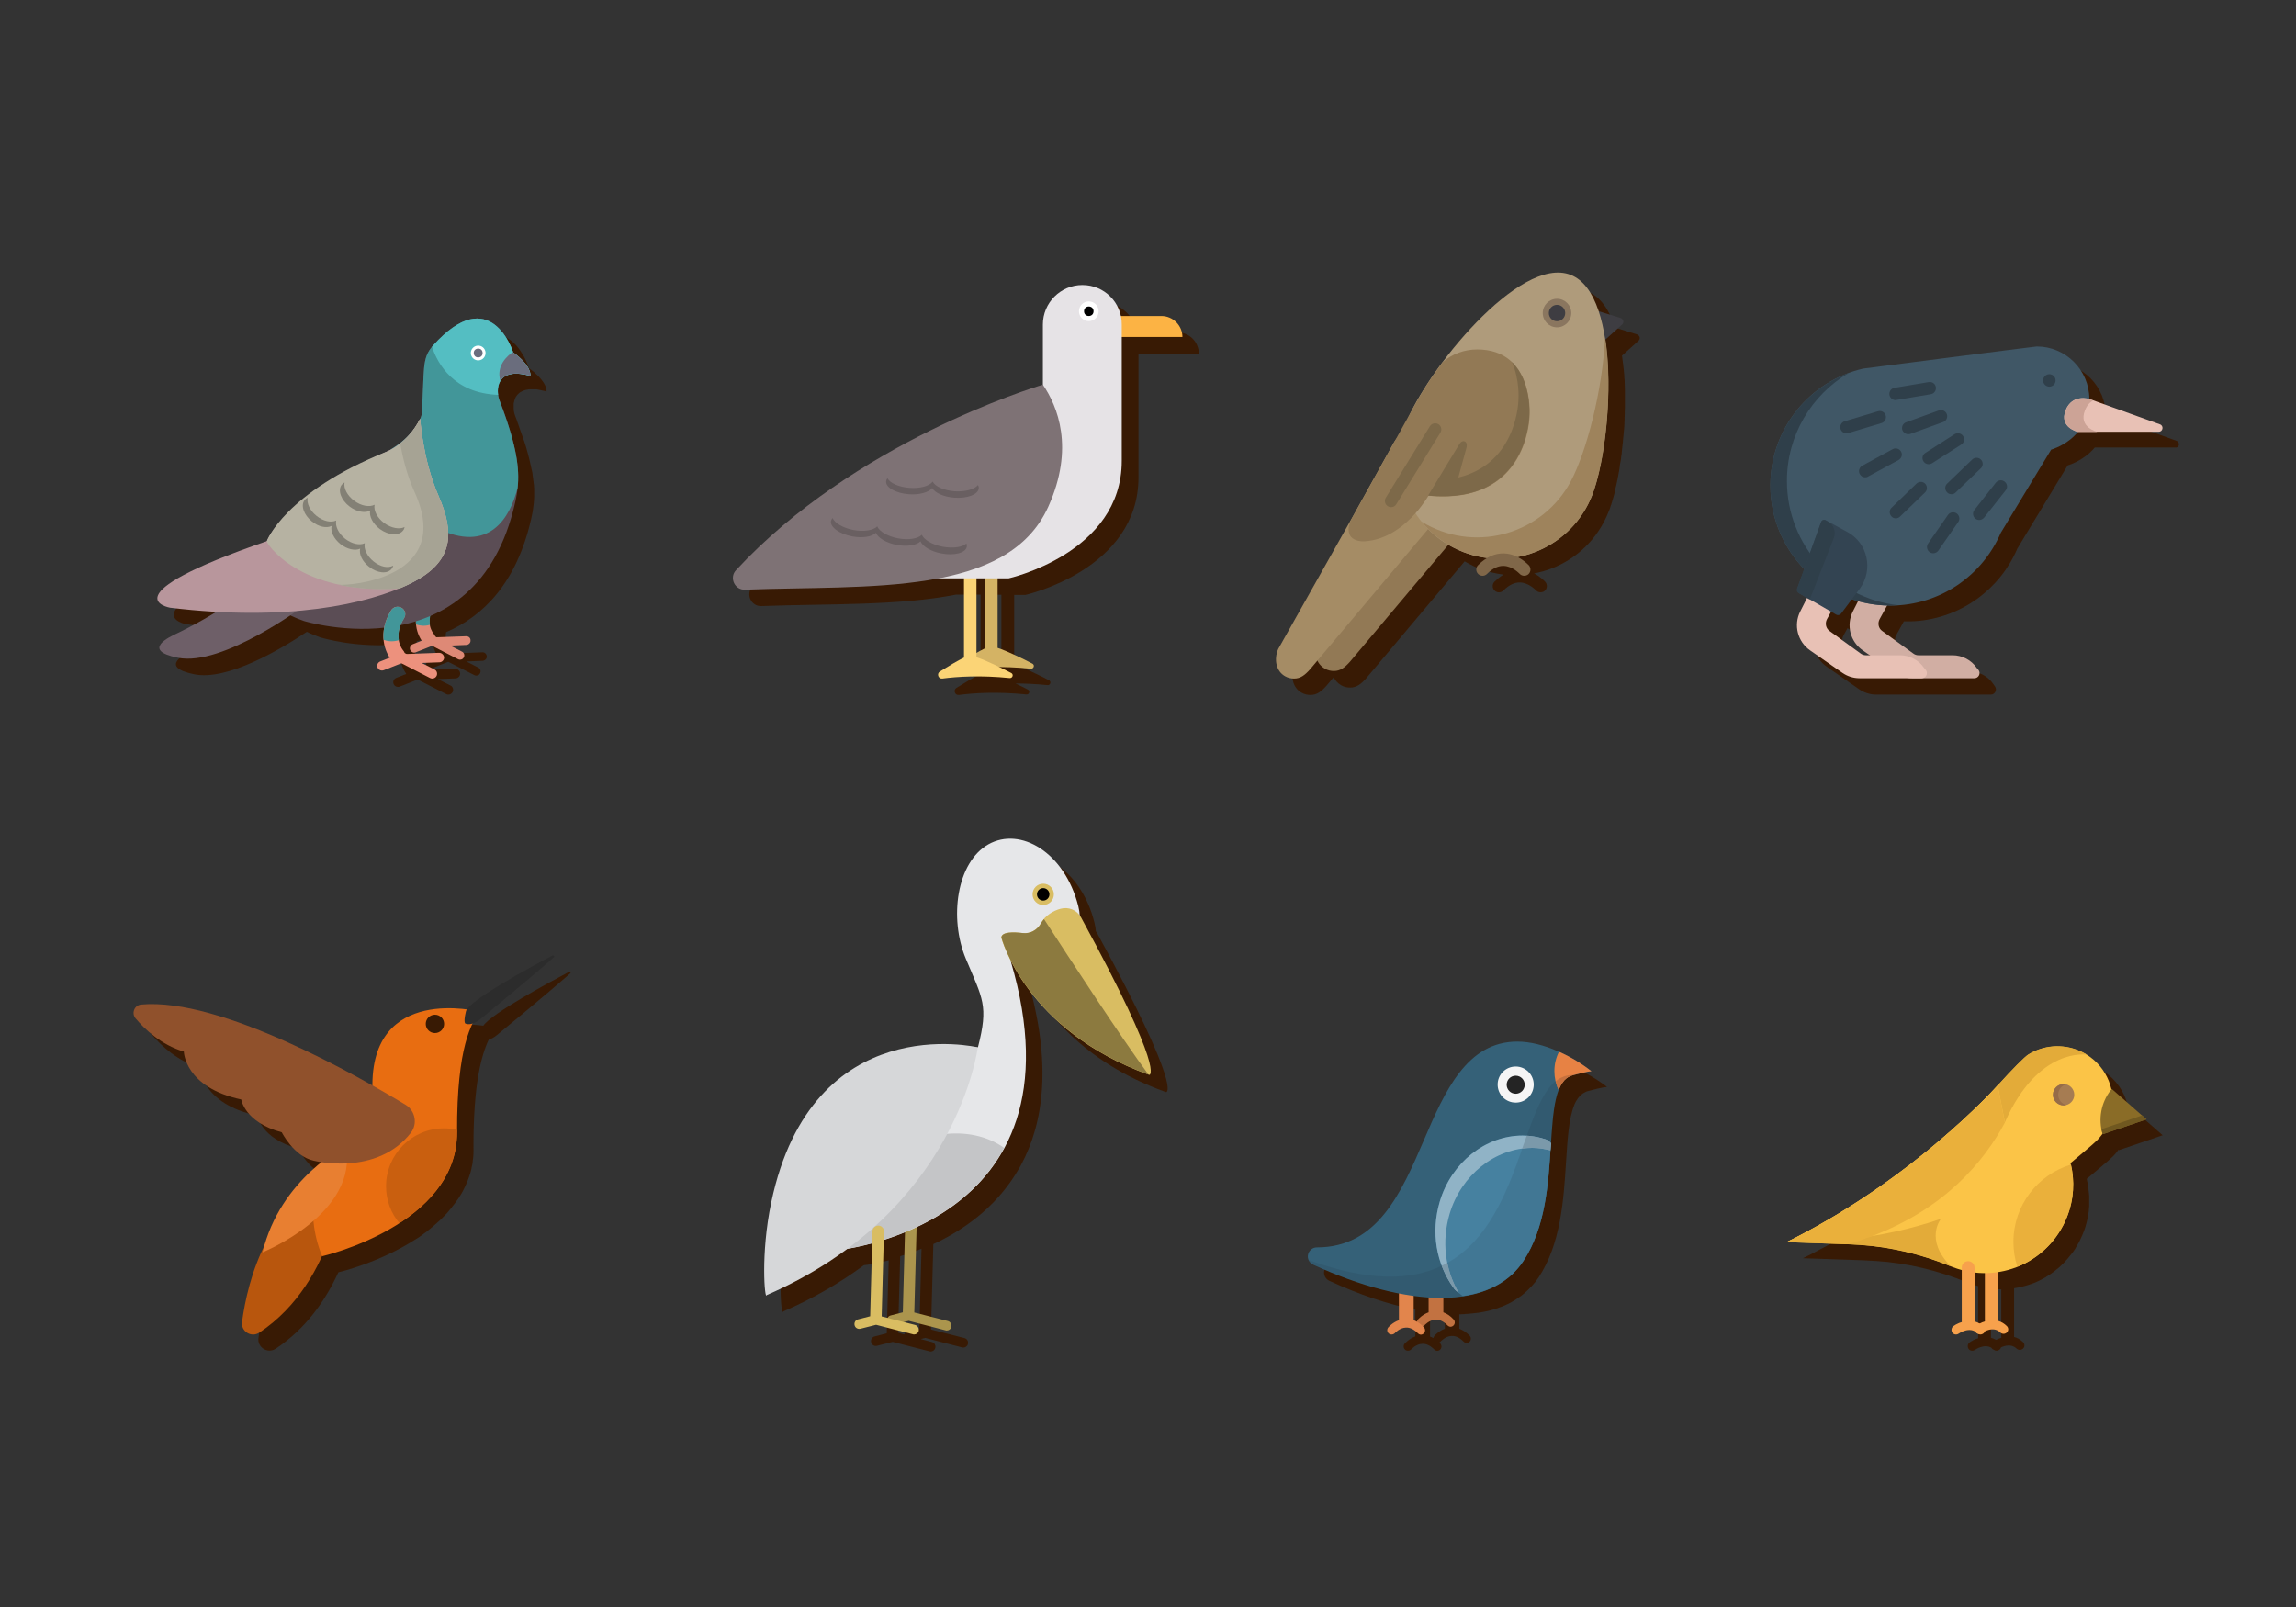 <?xml version="1.0" encoding="UTF-8" standalone="no"?>
<!-- Generator: Adobe Illustrator 19.2.0, SVG Export Plug-In . SVG Version: 6.00 Build 0)  -->

<svg
   xmlns:dc="http://purl.org/dc/elements/1.1/"
   xmlns:cc="http://creativecommons.org/ns#"
   xmlns:rdf="http://www.w3.org/1999/02/22-rdf-syntax-ns#"
   xmlns:svg="http://www.w3.org/2000/svg"
   xmlns="http://www.w3.org/2000/svg"
   xmlns:sodipodi="http://sodipodi.sourceforge.net/DTD/sodipodi-0.dtd"
   xmlns:inkscape="http://www.inkscape.org/namespaces/inkscape"
   version="1.0"
   id="Layer_1"
   x="0px"
   y="0px"
   width="1400px"
   height="980px"
   viewBox="0 0 1400 980"
   enable-background="new 0 0 1400 980"
   xml:space="preserve"
   sodipodi:docname="Flat Bird Vectors-03.svg"
   inkscape:version="0.92.4 (5da689c313, 2019-01-14)"><rect x="0" y="0" width="1400" height="980" fill="#333333" stroke="none"/><defs
   id="defs267">
	
	
	
	
	
	
	
	

	
	
	
	
	
	
	
	
</defs><sodipodi:namedview
   pagecolor="#ffffff"
   bordercolor="#666666"
   borderopacity="1"
   objecttolerance="10"
   gridtolerance="10"
   guidetolerance="10"
   inkscape:pageopacity="0"
   inkscape:pageshadow="2"
   inkscape:window-width="1920"
   inkscape:window-height="1017"
   id="namedview265"
   showgrid="false"
   inkscape:zoom="0.41"
   inkscape:cx="260.14596"
   inkscape:cy="555.01355"
   inkscape:window-x="-8"
   inkscape:window-y="-8"
   inkscape:window-maximized="1"
   inkscape:current-layer="Layer_1" />

<path
   style="fill:#381a04"
   inkscape:connector-curvature="0"
   id="path4"
   d="M 1327.1,268.8 1284,253.3 c 0,-17.7 -14.3,-32.1 -32,-32.1 -1.1,0 -105.9,13.5 -105.9,13.5 -3,0.7 -6,1.6 -8.8,2.7 0,0 0,0 0,0 0,0 0,0 0,0 -0.2,0.1 -0.4,0.1 -0.5,0.2 -0.7,0.3 -1.5,0.6 -2.2,0.9 -0.3,0.1 -0.7,0.3 -1,0.4 -0.6,0.2 -1.1,0.5 -1.7,0.7 -0.4,0.2 -0.7,0.4 -1.1,0.5 -0.5,0.2 -1,0.5 -1.5,0.8 -0.4,0.2 -0.7,0.4 -1.1,0.6 -0.5,0.3 -1,0.5 -1.4,0.8 -0.4,0.2 -0.7,0.4 -1.1,0.6 -0.5,0.3 -0.9,0.6 -1.4,0.8 -0.4,0.2 -0.7,0.5 -1.1,0.7 -0.5,0.3 -0.9,0.6 -1.4,0.9 -0.4,0.2 -0.7,0.5 -1,0.7 -0.5,0.3 -0.9,0.6 -1.3,1 -0.3,0.2 -0.7,0.5 -1,0.7 -0.5,0.4 -0.9,0.7 -1.4,1.1 -0.3,0.2 -0.6,0.5 -0.9,0.7 -0.5,0.4 -1,0.9 -1.5,1.3 -0.2,0.2 -0.4,0.4 -0.6,0.6 -0.7,0.6 -1.4,1.3 -2.1,1.9 -0.2,0.2 -0.4,0.4 -0.6,0.6 -0.5,0.5 -1,1 -1.4,1.5 -0.3,0.3 -0.5,0.6 -0.8,0.8 -0.4,0.4 -0.8,0.9 -1.2,1.3 -0.3,0.3 -0.5,0.6 -0.8,0.9 -0.4,0.4 -0.7,0.8 -1.1,1.3 -0.3,0.3 -0.5,0.7 -0.8,1 -0.3,0.4 -0.7,0.9 -1,1.3 -0.3,0.3 -0.5,0.7 -0.8,1 -0.3,0.4 -0.6,0.9 -0.9,1.3 -0.2,0.3 -0.5,0.7 -0.7,1.1 -0.3,0.5 -0.6,0.9 -0.9,1.4 -0.2,0.4 -0.4,0.7 -0.7,1.1 -0.3,0.5 -0.6,1 -0.9,1.5 -0.2,0.3 -0.4,0.7 -0.6,1 -0.3,0.5 -0.6,1.1 -0.9,1.6 -0.2,0.3 -0.3,0.6 -0.5,0.9 -0.4,0.7 -0.7,1.4 -1,2.1 -0.1,0.2 -0.2,0.3 -0.2,0.5 -0.4,0.9 -0.8,1.8 -1.2,2.7 -0.1,0.3 -0.2,0.6 -0.3,0.8 -0.2,0.6 -0.5,1.3 -0.7,1.9 -0.1,0.4 -0.2,0.7 -0.4,1.1 -0.2,0.6 -0.4,1.1 -0.6,1.7 -0.1,0.4 -0.2,0.8 -0.4,1.2 -0.2,0.6 -0.3,1.1 -0.5,1.7 -0.1,0.4 -0.2,0.8 -0.3,1.2 -0.1,0.6 -0.3,1.1 -0.4,1.7 -0.1,0.4 -0.2,0.8 -0.3,1.3 -0.1,0.6 -0.2,1.1 -0.3,1.7 -0.1,0.4 -0.2,0.8 -0.2,1.3 -0.1,0.6 -0.2,1.2 -0.3,1.7 -0.1,0.4 -0.1,0.8 -0.2,1.3 -0.1,0.6 -0.1,1.2 -0.2,1.8 0,0.4 -0.1,0.8 -0.1,1.2 -0.1,0.7 -0.1,1.4 -0.1,2 0,0.3 0,0.7 -0.1,1 0,1 -0.1,2.1 -0.1,3.1 0,10.1 2,19.7 5.8,28.5 0.9,2.2 2,4.3 3.1,6.4 0.6,1 1.2,2.1 1.8,3.1 2.8,4.7 6.2,9 10,12.9 l -4.3,11.9 c -0.1,0.2 -0.1,0.5 -0.1,0.7 0,0.8 0.4,1.7 1.1,2.1 l 5.2,3 -4.2,8.4 c -4.2,8.3 -1.6,18.4 6,23.7 l 19.7,13.7 c 3,2.1 6.7,3.3 10.4,3.3 h 32 5.9 32 c 2.5,0 4,-2.8 2.6,-4.9 l -1.1,-1.6 c -3.3,-4.8 -8.8,-7.7 -14.7,-7.7 h -20.8 c -1.2,0 -2.3,-0.4 -3.2,-1.1 l -18.9,-13.7 c -2.3,-1.6 -2.9,-4.7 -1.6,-7.2 l 4.7,-8.5 c 0.7,0 1.3,0 2,0 v 0 0 c 0.8,0 1.7,0 2.5,0 0.8,0 1.6,-0.1 2.4,-0.1 0,0 0,0 0,0 v 0 c 28.1,-1.9 51.8,-19.6 62.3,-44.3 l 30.7,-50.7 c 0,0 9.6,-2.6 16.5,-10.9 h 11.7 v 0 h 37.5 c 2.4,0.4 3,-3.2 0.6,-4.1 z m -181.4,138 4.1,2.9 h -2.1 c -1.2,0 -2.3,-0.4 -3.2,-1.1 l -18.9,-13.7 c -2.3,-1.6 -2.9,-4.7 -1.6,-7.2 l 2.5,-4.6 2.9,1.7 c 1,0.6 2.3,0.3 3,-0.6 l 6.6,-8.8 c 1.3,0.5 2.7,0.9 4,1.2 l -3.3,6.4 c -4.1,8.3 -1.6,18.5 6,23.8 z" /><path
   style="fill:#381a04"
   inkscape:connector-curvature="0"
   id="path6"
   d="m 998.1,203.9 -13.2,-4.1 c -3.6,-10.9 -9.2,-19.1 -17.1,-22.1 -21.6,-8.4 -55.2,22.8 -78.1,53.2 -0.3,0.4 -3.2,4.1 -7.2,10 -3.9,5.8 -7.4,11.4 -10.1,16.6 -2.4,4.3 -7,12.7 -12.3,22.3 0,0 0,0 0,0 l -25.8,46.2 -44.9,79.8 c -2.8,6.4 -1.2,13.6 4.2,16.6 1.7,1 3.6,1.4 5.5,1.4 3.9,0 6.6,-2.1 9.8,-5.7 l 4.3,-5.1 c 1,2 2.5,3.7 4.6,4.9 1.7,1 3.6,1.4 5.5,1.4 3.9,0 6.7,-2.2 9.8,-5.7 l 60,-71.3 c 0.1,0.1 0.2,0.1 0.3,0.2 0.2,0.1 0.4,0.2 0.7,0.4 0.7,0.4 1.4,0.8 2.1,1.2 0.1,0 0.2,0.1 0.3,0.1 0.8,0.4 1.6,0.8 2.4,1.2 0.2,0.1 0.5,0.2 0.7,0.3 0.8,0.4 1.6,0.7 2.4,1 0,0 0.1,0 0.1,0 4.9,1.9 9.8,3.1 14.7,3.7 -1.9,1.1 -3.7,2.6 -5.5,4.3 -1.5,1.5 -1.5,3.9 0,5.4 1.5,1.5 3.9,1.5 5.4,0 3.4,-3.4 6.8,-5 10.2,-4.9 5.5,0.2 9.5,4.7 9.6,4.7 0.8,0.9 1.8,1.3 2.9,1.3 0.9,0 1.8,-0.3 2.5,-0.9 1.6,-1.4 1.7,-3.8 0.4,-5.4 -0.2,-0.2 -2.7,-3.1 -6.9,-5.2 3.6,-0.7 7.2,-1.7 10.6,-3 15.4,-5.9 28.4,-18.1 34.9,-34.8 0,-0.1 0.1,-0.2 0.1,-0.2 0.2,-0.5 0.4,-1 0.6,-1.5 0.1,-0.2 0.2,-0.5 0.2,-0.7 0.1,-0.4 0.3,-0.8 0.4,-1.2 0.1,-0.3 0.2,-0.5 0.3,-0.8 0.1,-0.4 0.3,-0.8 0.4,-1.3 0.1,-0.2 0.2,-0.5 0.2,-0.7 0.2,-0.7 0.4,-1.3 0.6,-2 0.1,-0.2 0.1,-0.5 0.2,-0.7 0.1,-0.5 0.3,-1 0.4,-1.5 0.1,-0.3 0.2,-0.6 0.2,-0.9 0.1,-0.5 0.2,-0.9 0.3,-1.4 0.1,-0.3 0.2,-0.6 0.2,-1 0.1,-0.5 0.2,-1 0.4,-1.6 0.1,-0.3 0.1,-0.5 0.2,-0.8 0.2,-0.8 0.3,-1.6 0.5,-2.4 0.1,-0.3 0.1,-0.6 0.2,-0.9 0.1,-0.5 0.2,-1.1 0.3,-1.6 0.1,-0.4 0.1,-0.7 0.2,-1.1 0.1,-0.5 0.2,-1.1 0.3,-1.6 0.1,-0.4 0.1,-0.7 0.2,-1.1 0.1,-0.7 0.2,-1.3 0.3,-2 0,-0.3 0.1,-0.6 0.1,-0.9 0.1,-0.8 0.2,-1.6 0.4,-2.4 0.1,-0.4 0.1,-0.7 0.2,-1.1 0.1,-0.6 0.2,-1.2 0.2,-1.8 0.1,-0.4 0.1,-0.8 0.2,-1.2 0.1,-0.6 0.2,-1.2 0.2,-1.8 0,-0.4 0.1,-0.7 0.1,-1.1 0.1,-0.9 0.2,-1.9 0.3,-2.8 0,-0.2 0,-0.5 0.1,-0.7 0.1,-0.7 0.2,-1.5 0.2,-2.2 0,-0.4 0.1,-0.8 0.1,-1.1 0.1,-0.6 0.1,-1.3 0.2,-1.9 0,-0.4 0.1,-0.8 0.1,-1.1 0.1,-0.7 0.1,-1.4 0.2,-2.1 0,-0.3 0,-0.6 0.1,-0.9 0.1,-1 0.1,-2 0.2,-3 0,-0.3 0,-0.6 0,-0.9 0,-0.7 0.1,-1.5 0.1,-2.2 0,-0.4 0,-0.7 0,-1.1 0,-0.7 0.1,-1.4 0.1,-2.1 0,-0.4 0,-0.7 0,-1.1 0,-0.9 0,-1.7 0.1,-2.6 0,-0.2 0,-0.3 0,-0.5 0,-1 0,-2 0,-3.1 0,-0.3 0,-0.6 0,-0.9 0,-0.7 0,-1.5 0,-2.2 0,-0.3 0,-0.7 0,-1 0,-0.7 0,-1.5 0,-2.2 0,-0.3 0,-0.6 0,-0.9 0,-1 -0.1,-2 -0.1,-3.1 0,-0.1 0,-0.1 0,-0.2 0,-1 -0.1,-1.9 -0.1,-2.9 0,-0.3 0,-0.6 -0.1,-0.9 0,-0.7 -0.1,-1.4 -0.1,-2.1 0,-0.3 0,-0.6 -0.1,-1 -0.1,-0.8 -0.1,-1.5 -0.2,-2.3 0,-0.2 0,-0.5 -0.1,-0.7 -0.1,-1 -0.2,-2 -0.3,-2.9 0,-0.2 0,-0.3 -0.1,-0.5 -0.1,-0.8 -0.2,-1.6 -0.3,-2.4 0,-0.3 -0.1,-0.6 -0.1,-0.9 -0.1,-0.4 -0.1,-0.8 -0.2,-1.2 l 10.1,-9.1 c 0.6,-0.6 0.9,-1.4 0.7,-2.2 -0.3,-0.8 -0.9,-1.5 -1.7,-1.7 z" /><path
   style="fill:#381a04"
   inkscape:connector-curvature="0"
   id="path8"
   d="m 1297.4,674.3 c -1.9,-8.5 -7.2,-16.1 -14.8,-21 -1.5,-0.9 -3,-1.7 -4.6,-2.4 -10.7,-4.6 -22.3,-3.3 -31.3,2.3 -2.2,1.4 -9.6,8.8 -18.6,18.8 -0.4,0.4 -2.5,2.8 -6.2,6.6 0,0 0,0 0,0 -0.3,0.3 -0.6,0.6 -0.9,0.9 0,0 0,0 0,0 -0.3,0.3 -0.6,0.6 -1,1 0,0 0,0 -0.1,0.1 -0.3,0.3 -0.7,0.7 -1,1 0,0 -0.1,0.1 -0.1,0.1 -0.3,0.3 -0.7,0.7 -1,1 0,0 -0.1,0.1 -0.1,0.1 -0.3,0.3 -0.7,0.7 -1,1 -0.1,0.1 -0.1,0.1 -0.2,0.2 -0.4,0.3 -0.7,0.7 -1.1,1.1 -0.1,0.1 -0.1,0.1 -0.2,0.2 -0.4,0.4 -0.8,0.7 -1.1,1.1 -0.1,0.1 -0.1,0.1 -0.2,0.2 -0.4,0.4 -0.8,0.8 -1.2,1.2 -0.1,0.1 -0.1,0.1 -0.2,0.2 -0.4,0.4 -0.9,0.9 -1.4,1.3 0,0 -0.1,0.1 -0.1,0.1 -2.5,2.4 -5.3,4.9 -8.3,7.6 -0.1,0.1 -0.2,0.1 -0.2,0.2 -0.5,0.5 -1.1,0.9 -1.6,1.4 -0.1,0.1 -0.2,0.2 -0.4,0.3 -0.5,0.4 -1,0.9 -1.5,1.3 -0.2,0.1 -0.3,0.3 -0.5,0.4 -0.5,0.4 -1,0.8 -1.5,1.3 -0.2,0.2 -0.4,0.3 -0.6,0.5 -0.5,0.4 -0.9,0.8 -1.4,1.2 -0.2,0.2 -0.4,0.3 -0.6,0.5 -0.5,0.4 -1,0.8 -1.5,1.2 -0.2,0.2 -0.4,0.4 -0.6,0.5 -0.5,0.4 -1,0.8 -1.5,1.2 -0.1,0.1 -0.3,0.2 -0.4,0.3 -1.2,1 -2.5,2.1 -3.8,3.2 -0.1,0.1 -0.2,0.1 -0.3,0.2 -1.3,1.1 -2.7,2.2 -4.1,3.3 -0.1,0 -0.1,0.1 -0.2,0.1 -1.4,1.1 -2.9,2.3 -4.3,3.4 0,0 0,0 0,0 -3,2.4 -6.1,4.7 -9.4,7.2 0,0 -0.1,0.1 -0.1,0.1 -1.5,1.1 -3.1,2.3 -4.7,3.5 -0.1,0.1 -0.3,0.2 -0.4,0.3 -1.5,1.1 -3.1,2.2 -4.7,3.3 -0.2,0.1 -0.4,0.3 -0.6,0.4 -1.5,1.1 -3.1,2.2 -4.7,3.3 -0.2,0.2 -0.5,0.3 -0.7,0.5 -1.6,1.1 -3.1,2.1 -4.7,3.2 -0.3,0.2 -0.6,0.4 -0.9,0.6 -1.6,1.1 -3.2,2.1 -4.8,3.1 -0.3,0.2 -0.6,0.4 -0.9,0.6 -1.6,1 -3.3,2.1 -4.9,3.1 -0.1,0 -0.1,0.1 -0.2,0.1 -0.3,0.2 -0.5,0.3 -0.8,0.5 -1.7,1 -3.3,2.1 -5.1,3.1 -0.3,0.2 -0.7,0.4 -1,0.6 -1.7,1 -3.5,2.1 -5.2,3.1 -0.3,0.2 -0.6,0.4 -1,0.5 -1.8,1 -3.6,2.1 -5.4,3.1 -0.3,0.2 -0.6,0.3 -0.8,0.5 -1.9,1.1 -3.8,2.1 -5.7,3.1 -0.2,0.1 -0.4,0.2 -0.6,0.3 -2,1.1 -4,2.1 -6,3.2 -0.1,0 -0.1,0.1 -0.2,0.1 l -1.6,0.8 -3.3,1.6 35.2,1.2 v 0 l 2.3,0.1 1.9,0.1 c 1.9,0.1 3.7,0.2 5.5,0.3 9.5,0.6 19,2.1 28.2,4.3 9.3,2.2 18.4,5.2 27.2,8.8 v 0 0 c 0.4,0.2 0.9,0.3 1.3,0.5 1.8,0.7 3.5,1.2 5.3,1.7 v 31.3 c 0,0.2 0,0.3 0,0.5 -2.1,0.6 -3.9,1.6 -5.2,2.5 -1.2,0.9 -1.5,2.6 -0.7,3.9 0.9,1.3 2.6,1.6 3.9,0.7 0.3,-0.2 5.9,-4 10.2,-1.2 0,0 0,0 0,0.1 0.3,0.5 0.8,0.8 1.3,1 0.5,0.4 1.1,0.6 1.7,0.6 0.7,0 1.4,-0.3 2,-0.8 0.3,-0.3 0.6,-0.7 0.7,-1.2 2.3,-1.1 6.4,-2.3 9.5,0.7 0.5,0.5 1.3,0.8 2,0.8 0.7,0 1.4,-0.3 2,-0.8 1.1,-1.1 1.1,-2.8 0,-3.9 -1.7,-1.7 -3.6,-2.7 -5.5,-3.2 0,0 0,-0.1 0,-0.1 v -29.6 c 4.1,-0.6 8.2,-1.7 12.1,-3.2 0,0 0,0 0,0 0.3,-0.1 0.5,-0.2 0.8,-0.3 0.4,-0.2 0.9,-0.4 1.3,-0.6 0.4,-0.2 0.8,-0.4 1.1,-0.5 0.4,-0.2 0.8,-0.4 1.2,-0.6 0.4,-0.2 0.8,-0.4 1.1,-0.6 0.4,-0.2 0.8,-0.4 1.1,-0.6 0.4,-0.2 0.8,-0.4 1.1,-0.7 0.4,-0.2 0.7,-0.4 1.1,-0.7 0.4,-0.2 0.8,-0.5 1.1,-0.7 0.4,-0.2 0.7,-0.5 1,-0.7 0.4,-0.3 0.7,-0.5 1.1,-0.8 0.3,-0.3 0.7,-0.5 1,-0.8 0.4,-0.3 0.7,-0.6 1.1,-0.9 0.3,-0.3 0.7,-0.5 1,-0.8 0.3,-0.3 0.7,-0.6 1,-0.9 0.3,-0.3 0.6,-0.6 0.9,-0.9 0.3,-0.3 0.6,-0.6 1,-0.9 0.3,-0.3 0.6,-0.6 0.9,-1 0.3,-0.3 0.6,-0.6 0.9,-1 0.3,-0.3 0.6,-0.7 0.9,-1 0.3,-0.3 0.6,-0.7 0.8,-1 0.3,-0.4 0.6,-0.7 0.9,-1.1 0.3,-0.3 0.5,-0.7 0.8,-1 0.3,-0.4 0.6,-0.8 0.9,-1.2 0.2,-0.3 0.5,-0.7 0.7,-1 0.3,-0.4 0.6,-0.9 0.8,-1.4 0.2,-0.3 0.4,-0.6 0.6,-1 0.3,-0.5 0.6,-1 0.9,-1.5 0.2,-0.3 0.3,-0.6 0.5,-0.9 0.3,-0.6 0.6,-1.3 0.9,-1.9 0.1,-0.2 0.2,-0.4 0.3,-0.6 0.4,-0.9 0.8,-1.7 1.1,-2.6 0.2,-0.4 0.3,-0.8 0.5,-1.2 0.1,-0.3 0.2,-0.5 0.3,-0.8 0.1,-0.3 0.2,-0.6 0.3,-0.9 0.1,-0.4 0.3,-0.8 0.4,-1.2 0.1,-0.3 0.2,-0.5 0.2,-0.8 0.1,-0.4 0.3,-0.8 0.4,-1.3 0.1,-0.3 0.1,-0.5 0.2,-0.8 0.1,-0.4 0.2,-0.9 0.3,-1.3 0.1,-0.3 0.1,-0.5 0.2,-0.8 0.1,-0.4 0.2,-0.9 0.3,-1.3 0,-0.3 0.1,-0.5 0.1,-0.8 0.1,-0.4 0.1,-0.8 0.2,-1.3 0,-0.3 0.1,-0.6 0.1,-0.8 0.1,-0.4 0.1,-0.8 0.1,-1.2 0,-0.3 0.1,-0.6 0.1,-0.9 0,-0.4 0.1,-0.8 0.1,-1.2 0,-0.3 0,-0.6 0,-0.9 0,-0.4 0,-0.8 0,-1.2 0,-0.3 0,-0.6 0,-0.9 0,-0.4 0,-0.7 0,-1.1 0,-0.3 0,-0.6 0,-1 0,-0.4 0,-0.7 0,-1.1 0,-0.3 0,-0.7 -0.1,-1 0,-0.3 0,-0.7 -0.1,-1 0,-0.3 -0.1,-0.7 -0.1,-1 0,-0.3 -0.1,-0.7 -0.1,-1 0,-0.3 -0.1,-0.7 -0.1,-1 0,-0.3 -0.1,-0.7 -0.1,-1 -0.1,-0.3 -0.1,-0.7 -0.2,-1 -0.1,-0.3 -0.1,-0.6 -0.2,-1 -0.1,-0.3 -0.1,-0.7 -0.2,-1 0,-0.2 -0.1,-0.3 -0.1,-0.5 0,0 0,0 0,0 -0.1,-0.3 -0.1,-0.7 -0.2,-1 3.7,-3.1 14.3,-11.9 16.2,-13.9 1.2,-1.2 2.3,-2.6 3.3,-4 0,0.1 0.1,0.3 0.1,0.4 l 26.7,-9.1 -21.2,-18.6 z m -77,141.5 c -1.2,0.4 -2.3,0.8 -3.3,1.3 -1,-0.6 -2,-1 -3.1,-1.3 0,0 0,-0.1 0,-0.1 v -29.8 c 2.1,0.2 4.2,0.4 6.3,0.4 v 29 c 0,0.2 0,0.3 0.1,0.5 z" /><path
   style="fill:#381a04"
   inkscape:connector-curvature="0"
   id="path10"
   d="m 113.7,380.7 c 9.8,1.2 19.2,2 28.2,2.5 -8.2,5.1 -18.4,10.5 -24.6,13.5 -3.3,1.6 -21.5,9.9 1.2,14.5 20.2,4.1 52.9,-15.4 68.6,-25.9 2.4,1.2 5.2,2.3 8.2,3.4 0,0 22.5,7 49,4.1 0,0.1 0,0.2 -0.1,0.3 0,0.2 -0.1,0.4 -0.1,0.6 0,0.2 -0.1,0.4 -0.1,0.5 0,0.2 -0.1,0.4 -0.1,0.6 0,0.2 0,0.3 0,0.5 0,0.2 0,0.4 -0.1,0.6 0,0.2 0,0.3 0,0.5 0,0.2 0,0.4 0,0.6 0,0.1 0,0.3 0,0.4 0,0.2 0,0.4 0,0.6 0,0.1 0,0.2 0,0.4 0,0.2 0,0.4 0,0.7 0,0.1 0,0.2 0,0.3 0,0.2 0,0.5 0.1,0.7 v 0 0 c 0.4,4.6 2.1,8.4 3.8,10.9 l -6.1,2.4 c -1.5,0.6 -2.2,2.3 -1.6,3.7 0.4,1.1 1.5,1.8 2.7,1.8 0.4,0 0.7,-0.1 1.1,-0.2 l 10.9,-4.3 17.4,8.9 c 0.4,0.2 0.9,0.3 1.3,0.3 1,0 2.1,-0.6 2.6,-1.6 0.7,-1.4 0.2,-3.2 -1.2,-3.9 l -7.9,-4 10.9,-0.4 c 1.6,-0.1 2.8,-1.4 2.8,-3 -0.1,-1.6 -1.4,-2.8 -3,-2.8 l -19.9,0.7 c -0.2,-0.2 -0.5,-0.4 -0.8,-0.5 -0.2,-0.6 -0.5,-1.2 -1,-1.8 0,0 -2,-2.3 -2.7,-6.2 v 0 c -0.2,-1 -0.3,-2.1 -0.2,-3.3 0,-0.1 0,-0.1 0,-0.2 0,-0.2 0,-0.3 0,-0.5 0,-0.1 0,-0.2 0,-0.3 0,-0.2 0,-0.3 0.1,-0.5 0,-0.1 0,-0.2 0.1,-0.4 0,-0.2 0.1,-0.3 0.1,-0.5 0,-0.1 0.1,-0.3 0.1,-0.4 0,-0.2 0.1,-0.3 0.1,-0.5 0,-0.1 0.1,-0.3 0.1,-0.4 0,-0.1 0.1,-0.3 0.1,-0.4 0,-0.2 0.1,-0.3 0.1,-0.5 0,-0.1 0.1,-0.3 0.1,-0.4 0.1,-0.2 0.1,-0.3 0.2,-0.5 0,-0.1 0.1,-0.2 0.1,-0.3 3.1,-0.6 6.2,-1.4 9.3,-2.4 0,0 0,0 0,0.1 0,0.1 0,0.2 0,0.3 0,0.2 0,0.4 0,0.6 0,0.1 0,0.2 0,0.2 0.3,4.5 1.9,8.2 3.5,10.6 l -5.5,2.2 c -1.3,0.5 -2,2.1 -1.5,3.4 0.4,1 1.4,1.7 2.4,1.7 0.3,0 0.6,-0.1 1,-0.2 l 9.9,-3.9 15.9,8.1 c 0.4,0.2 0.8,0.3 1.2,0.3 1,0 1.9,-0.5 2.3,-1.4 0.7,-1.3 0.2,-2.9 -1.1,-3.5 l -7.2,-3.7 9.9,-0.4 c 1.4,-0.1 2.6,-1.3 2.5,-2.7 -0.1,-1.4 -1.2,-2.6 -2.7,-2.5 l -18.1,0.7 c -0.2,-0.2 -0.5,-0.4 -0.7,-0.5 -0.2,-0.6 -0.5,-1.1 -0.9,-1.6 0,0 -1.8,-2.1 -2.4,-5.6 v 0 c -0.2,-0.9 -0.2,-1.9 -0.2,-3 0,-0.1 0,-0.1 0,-0.2 0,-0.2 0,-0.3 0,-0.5 0,-0.1 0,-0.2 0,-0.3 0,-0.1 0,-0.3 0.1,-0.4 0,-0.1 0,-0.2 0,-0.3 0,-0.1 0,-0.3 0.1,-0.4 0,-0.1 0,-0.1 0,-0.2 22.2,-9.5 42.9,-29.5 51.9,-69.2 0.7,-2.9 1.2,-5.8 1.5,-8.9 v 0 c 0,0 0,0 0,0 0,-0.3 0.1,-0.6 0.1,-1 0,-0.1 0,-0.2 0,-0.2 0,-0.3 0.1,-0.6 0.1,-1 0,-0.1 0,-0.1 0,-0.2 0.1,-1 0.1,-2 0.1,-3.1 0,-0.1 0,-0.2 0,-0.4 0,-0.3 0,-0.6 0,-0.9 0,-0.2 0,-0.3 0,-0.5 0,-0.3 0,-0.6 0,-0.9 0,-0.2 0,-0.3 0,-0.5 0,-0.6 0,-1.2 -0.1,-1.8 0,-0.2 0,-0.3 0,-0.5 0,-0.3 0,-0.6 -0.1,-0.9 0,-0.2 0,-0.4 -0.1,-0.7 0,-0.3 -0.1,-0.6 -0.1,-0.9 0,-0.2 0,-0.5 -0.1,-0.7 0,-0.3 -0.1,-0.6 -0.1,-0.9 0,-0.3 -0.1,-0.6 -0.1,-0.9 -0.1,-0.4 -0.1,-0.9 -0.2,-1.3 0,-0.3 -0.1,-0.7 -0.1,-1 0,-0.3 -0.1,-0.5 -0.1,-0.8 -0.1,-0.3 -0.1,-0.6 -0.2,-0.9 0,-0.3 -0.1,-0.6 -0.2,-0.8 -0.1,-0.3 -0.1,-0.7 -0.2,-1 -0.1,-0.3 -0.1,-0.5 -0.2,-0.8 -0.1,-0.6 -0.2,-1.2 -0.4,-1.8 0,-0.2 -0.1,-0.4 -0.1,-0.6 -0.1,-0.4 -0.2,-0.9 -0.3,-1.3 -0.1,-0.3 -0.1,-0.6 -0.2,-0.8 -0.1,-0.4 -0.2,-0.8 -0.3,-1.2 -0.1,-0.3 -0.1,-0.6 -0.2,-0.8 -0.1,-0.5 -0.3,-1 -0.4,-1.5 -0.1,-0.2 -0.1,-0.4 -0.2,-0.7 -0.2,-0.7 -0.4,-1.4 -0.6,-2.2 -0.1,-0.2 -0.1,-0.4 -0.2,-0.7 -0.2,-0.5 -0.3,-1.1 -0.5,-1.7 -0.1,-0.3 -0.2,-0.6 -0.3,-0.9 -0.2,-0.5 -0.3,-1.1 -0.5,-1.6 -0.1,-0.3 -0.2,-0.6 -0.3,-0.8 -0.2,-0.7 -0.4,-1.4 -0.7,-2 -0.1,-0.2 -0.1,-0.3 -0.2,-0.5 -0.3,-0.8 -0.6,-1.7 -0.9,-2.6 -0.1,-0.3 -0.2,-0.5 -0.3,-0.8 -0.2,-0.6 -0.5,-1.3 -0.7,-2 -0.1,-0.3 -0.2,-0.6 -0.3,-0.9 -0.2,-0.6 -0.5,-1.3 -0.7,-2 -0.1,-0.3 -0.2,-0.6 -0.3,-0.9 -0.4,-1 -0.7,-1.9 -1.1,-2.9 -0.3,-0.7 -0.5,-1.5 -0.7,-2.5 -0.1,-0.3 -0.1,-0.6 -0.1,-0.9 0,-0.3 -0.1,-0.6 -0.1,-1 0,-0.1 0,-0.2 0,-0.3 0,-0.1 0,-0.3 0,-0.4 0,-0.1 0,-0.2 0,-0.3 0,-0.1 0,-0.3 0,-0.4 0,-0.1 0,-0.2 0,-0.4 0,-0.1 0,-0.3 0,-0.4 0,-0.1 0,-0.3 0,-0.4 0,-0.1 0,-0.2 0,-0.4 0,-0.2 0,-0.3 0.1,-0.5 0,-0.1 0,-0.3 0.1,-0.4 0,-0.2 0.1,-0.4 0.1,-0.5 0,-0.1 0,-0.2 0.1,-0.3 0,-0.1 0.1,-0.3 0.1,-0.4 0,-0.1 0.1,-0.2 0.1,-0.3 0,-0.1 0.1,-0.3 0.1,-0.4 0,-0.1 0.1,-0.2 0.1,-0.3 0.1,-0.1 0.1,-0.3 0.2,-0.4 0,-0.1 0.1,-0.2 0.1,-0.3 0.1,-0.2 0.2,-0.4 0.3,-0.5 0,0 0,-0.1 0.1,-0.1 0,0 0,0 0,0 0.1,-0.2 0.3,-0.4 0.4,-0.6 0,0 0.1,-0.1 0.1,-0.1 0.1,-0.2 0.3,-0.3 0.4,-0.5 0.1,-0.1 0.1,-0.1 0.2,-0.2 0.1,-0.1 0.3,-0.3 0.4,-0.4 0.1,-0.1 0.1,-0.1 0.2,-0.2 0.2,-0.1 0.3,-0.3 0.5,-0.4 0.1,0 0.1,-0.1 0.2,-0.1 0,0 0,0 0,0 0.2,-0.2 0.4,-0.3 0.7,-0.4 0,0 0,0 0,0 0,0 0.1,0 0.1,-0.1 0.2,-0.1 0.5,-0.2 0.7,-0.3 0.1,0 0.1,0 0.2,-0.1 0,0 0,0 0,0 0.2,-0.1 0.4,-0.2 0.7,-0.3 0.1,0 0.2,-0.1 0.3,-0.1 0,0 0.1,0 0.1,0 0.2,-0.1 0.4,-0.1 0.6,-0.2 0.1,0 0.2,-0.1 0.3,-0.1 0.1,0 0.1,0 0.2,0 0.2,0 0.4,-0.1 0.6,-0.1 0.1,0 0.2,0 0.4,-0.1 0.1,0 0.2,0 0.3,0 0.2,0 0.4,0 0.6,-0.1 0.1,0 0.2,0 0.3,0 0.2,0 0.3,0 0.5,0 0.3,0 0.5,0 0.8,0 0.1,0 0.1,0 0.2,0 0.2,0 0.3,0 0.5,0 0.2,0 0.4,0 0.7,0 0.2,0 0.3,0 0.5,0 0.1,0 0.3,0 0.4,0 0.2,0 0.4,0 0.6,0.1 0.2,0 0.4,0 0.6,0.1 0.2,0 0.4,0.1 0.6,0.1 0.1,0 0.3,0 0.4,0.1 0.2,0 0.4,0.1 0.6,0.1 0.3,0.1 0.6,0.1 0.9,0.2 0.1,0 0.2,0 0.3,0.1 0.2,0 0.4,0.1 0.6,0.1 0.6,0.1 1.2,0.3 1.8,0.5 0,0 0,-0.1 0,-0.4 0,-0.1 0,-0.1 0,-0.2 0,-0.1 0,-0.3 0,-0.4 0,-0.3 -0.1,-0.6 -0.2,-1 -0.1,-0.5 -0.3,-1.1 -0.6,-1.7 -0.1,-0.1 -0.1,-0.2 -0.2,-0.4 -0.4,-0.8 -1,-1.8 -1.8,-2.8 -0.5,-0.7 -1.1,-1.4 -1.8,-2.1 -0.3,-0.4 -0.7,-0.7 -1.1,-1.1 -1.3,-1.3 -2.9,-2.7 -5,-4.2 0,0 0,0 0,-0.1 0,0 0,0 0,0 0,-0.1 0,-0.1 -0.1,-0.2 0,0 0,0 0,0 v 0 c -0.1,-0.4 -0.4,-1.1 -0.8,-2.1 -0.1,-0.2 -0.2,-0.4 -0.2,-0.6 -0.2,-0.5 -0.5,-1 -0.7,-1.6 -0.1,-0.2 -0.2,-0.4 -0.3,-0.6 -0.2,-0.4 -0.4,-0.8 -0.6,-1.2 -0.2,-0.5 -0.5,-0.9 -0.8,-1.4 -0.1,-0.2 -0.3,-0.4 -0.4,-0.7 -0.3,-0.5 -0.6,-0.9 -0.9,-1.4 -0.2,-0.3 -0.3,-0.5 -0.5,-0.8 -0.3,-0.4 -0.5,-0.7 -0.8,-1.1 -0.2,-0.2 -0.4,-0.5 -0.5,-0.7 -0.4,-0.5 -0.8,-0.9 -1.2,-1.4 -1.2,-1.3 -2.6,-2.6 -4.1,-3.6 -0.3,-0.2 -0.7,-0.5 -1.1,-0.7 -0.3,-0.2 -0.7,-0.4 -1,-0.6 -0.2,-0.1 -0.4,-0.2 -0.6,-0.3 -1.3,-0.6 -2.7,-1.1 -4.3,-1.4 -0.6,-0.1 -1.3,-0.2 -2,-0.2 -0.3,0 -0.7,0 -1,0 -3.2,0 -6.7,0.9 -10.7,2.9 -0.4,0.2 -0.9,0.5 -1.3,0.7 -2.7,1.6 -5.6,3.7 -8.6,6.5 -2,1.9 -4.2,4 -6.4,6.5 -0.7,0.7 -1.2,1.5 -1.8,2.2 -0.3,0.5 -0.7,1 -0.9,1.5 -0.7,1.3 -1.2,2.6 -1.7,4 -0.2,0.6 -0.3,1.2 -0.4,1.8 -0.1,0.3 -0.1,0.6 -0.2,1 -0.1,0.7 -0.2,1.3 -0.3,2.1 -0.3,2.2 -0.4,4.6 -0.6,7.6 -0.2,5.4 -0.4,12.4 -1.1,21.9 0,0 0,0 0,0 0,0 0,0 0,0 0,0 0,0.1 0,0.1 0,0 0,0 0,0.1 0,0 0,0.1 0,0.1 0,0 0,0.1 0,0.1 0,0 0,0.1 0,0.1 -0.1,0.2 -0.1,0.5 -0.3,0.9 0,0 0,0 0,0 0,0.1 -0.1,0.2 -0.1,0.4 0,0 0,0 0,0.1 -0.1,0.1 -0.1,0.3 -0.2,0.4 0,0 0,0 0,0 0,0.1 -0.1,0.2 -0.1,0.2 -0.4,0.8 -0.9,1.6 -1.3,2.4 0,0.1 -0.1,0.2 -0.1,0.2 -0.4,0.7 -0.9,1.4 -1.3,2.1 -0.1,0.1 -0.1,0.2 -0.2,0.3 -0.4,0.7 -0.9,1.3 -1.4,1.9 -0.1,0.1 -0.1,0.2 -0.2,0.3 -0.5,0.6 -0.9,1.2 -1.4,1.7 -0.1,0.1 -0.1,0.1 -0.2,0.2 0,0 0,0 0,0 -2.2,2.4 -5.1,4.9 -8.8,7.5 0,0 -0.1,0.1 -0.1,0.1 -0.4,0.3 -0.9,0.6 -1.3,0.9 -0.1,0 -0.1,0.1 -0.2,0.1 -0.5,0.3 -0.9,0.6 -1.4,0.9 -0.8,0.5 -1.6,0.9 -2.4,1.4 -7.4,3 -14.1,6 -20.2,9.1 -3.7,1.8 -7.3,3.8 -10.8,5.9 -35.1,20.5 -42.1,39.6 -42.1,39.6 v 0 c -98.1,34.4 -58.8,41.1 -58.8,41.1 z" /><path
   style="fill:#381a04"
   inkscape:connector-curvature="0"
   id="path12"
   d="m 718.2,202.7 h -24.6 c -2.3,-10.9 -12,-19 -23.5,-19 v 0 c -13.3,0 -24.1,10.8 -24.1,24.1 v 36.9 c 0,0 0,-0.1 -0.1,-0.1 -6.5,1.9 -115,35.3 -187.1,113.1 -4.3,4.6 -0.8,12.2 5.5,11.9 40.5,-1.5 83.6,-0.1 118.7,-7 h 14.9 V 411 c -3.7,1.8 -9.6,5.3 -14.7,8.5 -2.1,1.3 -1,4.6 1.5,4.3 9.2,-1.2 23.4,-2.1 41.1,-0.3 1.8,0.2 2.5,-2.2 0.9,-3 -2.3,-1.2 -4.9,-2.5 -7.5,-3.7 5.9,0 12.4,0.3 19.5,1 1.8,0.2 2.5,-2.2 0.9,-3 -6.4,-3.3 -15.4,-7.7 -21.2,-9.6 v -42.4 h 6.8 c 0,0 69,-15.3 69,-71.7 V 215.7 H 731 c 0,-7.2 -5.8,-13 -12.8,-13 z M 610.6,405.3 c -1.5,0.7 -3.3,1.7 -5.2,2.8 v -45.4 h 5.2 z" /><path
   style="fill:#381a04"
   inkscape:connector-curvature="0"
   id="path14"
   d="m 978.3,661.6 c -0.4,-0.3 -0.8,-0.6 -1.3,-0.9 -0.3,-0.2 -0.6,-0.5 -1,-0.7 -0.6,-0.4 -1.2,-0.8 -1.8,-1.2 -0.2,-0.1 -0.4,-0.3 -0.6,-0.4 -0.7,-0.4 -1.4,-0.9 -2.1,-1.3 -0.1,-0.1 -0.2,-0.1 -0.3,-0.2 -0.8,-0.5 -1.6,-0.9 -2.4,-1.4 -0.1,0 -0.1,-0.1 -0.2,-0.1 -0.8,-0.5 -1.7,-0.9 -2.5,-1.4 0,0 -0.1,0 -0.1,-0.1 -0.9,-0.4 -1.7,-0.9 -2.6,-1.3 0,0 -0.1,0 -0.1,-0.1 -0.9,-0.4 -1.7,-0.8 -2.6,-1.2 0,0 -0.1,0 -0.1,-0.1 0,0 0,0 0,0 -8.2,-3.7 -17.1,-6.1 -25.4,-6.1 -30.8,0 -44.2,30.4 -56.9,59.7 -13.9,32.3 -28.3,65.8 -65.4,65.8 -2.6,0 -4.8,1.8 -5.4,4.3 -0.6,2.5 0.7,5.1 3.1,6.2 18.4,8.5 36.1,14.4 52.4,17.6 V 815 c -3.9,1.4 -6.3,4.2 -6.5,4.4 -0.9,1.1 -0.8,2.7 0.3,3.7 1.1,0.9 2.7,0.8 3.7,-0.2 0,0 2.9,-3.3 6.8,-3.4 2.5,-0.1 4.9,1.1 7.3,3.5 0.5,0.5 1.2,0.8 1.8,0.8 0.6,0 1.3,-0.3 1.8,-0.8 1,-1 1,-2.7 0,-3.7 -0.2,-0.2 -0.4,-0.4 -0.6,-0.6 0.3,-0.1 0.6,-0.4 0.8,-0.6 0,0 2.9,-3.3 6.8,-3.4 2.5,-0.1 4.9,1.1 7.3,3.5 0.5,0.5 1.2,0.8 1.8,0.8 0.6,0 1.3,-0.3 1.8,-0.8 1,-1 1,-2.7 0,-3.7 -2,-2 -4.1,-3.4 -6.3,-4.2 v -8.8 c 0.9,0 1.8,0 2.7,-0.1 0.4,0 0.7,0 1.1,-0.1 0.9,0 1.8,-0.1 2.7,-0.2 0.4,0 0.8,-0.1 1.2,-0.1 0.9,-0.1 1.8,-0.2 2.6,-0.3 0.4,0 0.7,-0.1 1.1,-0.1 1.2,-0.2 2.3,-0.4 3.5,-0.6 0,0 0,0 0,0 1.1,-0.2 2.2,-0.5 3.3,-0.7 0.4,-0.1 0.7,-0.2 1.1,-0.3 0.7,-0.2 1.4,-0.4 2.1,-0.6 0.4,-0.1 0.8,-0.3 1.2,-0.4 0.7,-0.2 1.3,-0.4 1.9,-0.7 0.4,-0.1 0.8,-0.3 1.2,-0.4 0.8,-0.3 1.5,-0.6 2.2,-0.9 0.4,-0.2 0.9,-0.4 1.3,-0.6 0.7,-0.3 1.4,-0.6 2,-1 0.4,-0.2 0.8,-0.4 1.2,-0.7 0.5,-0.3 1,-0.5 1.4,-0.8 0.4,-0.2 0.8,-0.5 1.2,-0.8 0.4,-0.3 0.9,-0.6 1.3,-0.9 0.4,-0.3 0.8,-0.5 1.2,-0.8 0.5,-0.4 1,-0.7 1.4,-1.1 0.5,-0.4 1,-0.8 1.5,-1.3 0.4,-0.4 0.8,-0.7 1.2,-1.1 0,0 0,0 0,0 0,0 0,0 0,0 0.1,-0.1 0.1,-0.1 0.2,-0.2 0.3,-0.3 0.6,-0.5 0.8,-0.8 0.1,-0.1 0.3,-0.3 0.4,-0.4 0.1,-0.1 0.1,-0.1 0.2,-0.2 0.2,-0.2 0.4,-0.4 0.6,-0.6 0.3,-0.3 0.6,-0.7 0.9,-1 0.4,-0.5 0.8,-0.9 1.2,-1.4 0.2,-0.3 0.4,-0.5 0.7,-0.8 0.2,-0.2 0.3,-0.4 0.4,-0.6 0.4,-0.6 0.9,-1.2 1.3,-1.8 0,0 0,0 0,0 13.6,-20.5 15.3,-47.1 16.8,-70.5 0.9,-14 1.7,-26.7 5,-34.7 0.1,-0.2 0.2,-0.4 0.2,-0.6 0.1,-0.3 0.2,-0.5 0.4,-0.8 0.1,-0.2 0.2,-0.4 0.3,-0.6 0,-0.1 0.1,-0.1 0.1,-0.2 0.1,-0.2 0.2,-0.4 0.4,-0.6 0.1,-0.1 0.1,-0.2 0.2,-0.3 0.1,-0.2 0.2,-0.4 0.3,-0.5 0.1,-0.1 0.1,-0.2 0.2,-0.3 0.2,-0.3 0.4,-0.5 0.6,-0.8 0,0 0.1,-0.1 0.1,-0.1 0.2,-0.3 0.5,-0.5 0.7,-0.8 0.2,-0.2 0.3,-0.3 0.5,-0.5 0.2,-0.1 0.3,-0.3 0.5,-0.4 0.1,-0.1 0.2,-0.2 0.3,-0.2 0,0 0.1,0 0.1,-0.1 0.3,-0.3 0.7,-0.5 1.1,-0.7 0.1,-0.1 0.2,-0.1 0.4,-0.2 0,0 0.1,0 0.1,-0.1 0.2,-0.1 0.4,-0.2 0.6,-0.3 0.3,-0.1 0.5,-0.2 0.8,-0.3 0.1,0 0.2,-0.1 0.3,-0.1 0,0 0,0 0,0 2.3,-0.6 9.4,-2.5 11.7,-2.5 -0.1,-0.2 -0.8,-0.8 -1.5,-1.3 z M 874.6,814.7 c -0.3,0.4 -0.5,0.9 -0.6,1.3 -0.7,-0.4 -1.3,-0.7 -2,-0.9 v -14.8 c 3.1,0.4 6.1,0.7 9,0.9 v 9.1 c -3.8,1.4 -6.3,4.2 -6.4,4.4 z" /><path
   style="fill:#381a04"
   inkscape:connector-curvature="0"
   id="path16"
   d="m 668.2,567.9 c -0.1,-1.7 -0.4,-3.5 -0.9,-5.4 -8.2,-32.9 -35.3,-48.5 -54.7,-37.6 -19.4,10.9 -24.1,45 -13.8,69.7 10.3,24.7 14,28.4 7.4,54.1 0,0 -100.9,-24.1 -125.9,94.4 -6.7,31.8 -3.9,60.5 -2.8,56.7 19.1,-8.3 35.3,-17.9 49.2,-28.2 0.1,0 0.2,0 0.3,-0.1 0.1,0 0.2,0 0.3,0 0.3,0 0.5,-0.1 0.8,-0.1 0.1,0 0.2,0 0.3,0 0.7,-0.1 1.5,-0.3 2.3,-0.4 0.1,0 0.1,0 0.2,0 0.3,-0.1 0.7,-0.1 1,-0.2 0.1,0 0.2,0 0.3,-0.1 0.4,-0.1 0.7,-0.2 1.1,-0.2 0.1,0 0.1,0 0.2,0 0.9,-0.2 1.8,-0.4 2.8,-0.6 0.1,0 0.1,0 0.2,0 0.4,-0.1 0.8,-0.2 1.3,-0.3 0.1,0 0.2,0 0.2,-0.1 0.5,-0.1 0.9,-0.2 1.4,-0.3 0,0 0,0 0.1,0 0.8,-0.2 1.6,-0.4 2.4,-0.6 l -1.2,44.5 -7.4,1.9 c -1.6,0.4 -2.5,2 -2.1,3.6 0.4,1.6 2,2.5 3.6,2.1 l 9.5,-2.4 c 0,0 0,0 0,0 0,0 0,0 0,0 l 22.5,5.8 c 0.2,0.1 0.5,0.1 0.7,0.1 1.3,0 2.5,-0.9 2.8,-2.2 0.4,-1.6 -0.5,-3.2 -2.1,-3.6 l -6.8,-1.8 2.8,-0.7 c 0,0 0,0 0,0 0,0 0,0 0,0 l 22.5,5.8 c 0.2,0.1 0.5,0.1 0.7,0.1 1.3,0 2.5,-0.9 2.8,-2.2 0.4,-1.6 -0.5,-3.2 -2.1,-3.6 l -20.4,-5.2 1.4,-51.8 c 0,-0.1 0,-0.2 0,-0.3 1.1,-0.5 2.3,-1.1 3.4,-1.6 0,0 0,0 0,0 15.2,-7.6 30.9,-18.8 42.8,-35.2 0,0 0,0 0,0 0.5,-0.7 1,-1.4 1.5,-2.1 0,0 0,0 0,0 1.5,-2.2 2.9,-4.4 4.3,-6.8 0,0 0,-0.1 0.1,-0.1 0.4,-0.8 0.9,-1.5 1.3,-2.3 0,0 0,0 0,0 v 0 c 14,-25.9 19.1,-62.5 3.9,-114 0,0 0.1,0 0.3,0 9.5,18.6 32.6,50.7 83.7,69.2 0,0 0,0 0.1,0 0,0 0,0 0,0 0.2,0.1 0.4,0.2 0.6,0.2 0,0 10.7,0 -41.6,-96 -0.6,-1.1 -0.9,-1.6 -1.3,-2.1 z m -120.6,244.8 1.3,-46.6 c 0.2,-0.1 0.4,-0.1 0.5,-0.2 0,0 0.1,0 0.1,0 0.6,-0.2 1.1,-0.4 1.7,-0.5 0,0 0.1,0 0.1,0 1.8,-0.6 3.6,-1.2 5.5,-1.9 0,0 0,0 0.1,0 0.6,-0.2 1.2,-0.5 1.8,-0.7 0,0 0,0 0,0 1,-0.4 2.1,-0.8 3.2,-1.3 l -1.3,48.9 -7.4,1.9 c -0.8,0.2 -1.5,0.8 -1.9,1.5 z" /><path
   style="fill:#381a04"
   inkscape:connector-curvature="0"
   id="path18"
   d="m 346.9,592.7 c -12.8,6.8 -46.9,25.2 -52.2,32.8 -17.1,-2.2 -57.7,-2.4 -57.7,46.4 -37.4,-21.1 -101.3,-53 -141,-49.4 -4.2,0.4 -6.1,5.3 -3.4,8.5 5.6,6.6 15.6,16.1 29.4,20.2 0,0 0.4,21.8 35,29.2 0,0 2.1,14 24.7,20 0,0 7.4,14.7 19.4,17.3 0,0 1.8,0.5 4.9,0.9 -11.9,9.6 -27.8,26.3 -34.9,51.2 -8.3,16.9 -11.9,34.5 -13.5,46.1 -0.8,5.8 5.6,9.8 10.5,6.6 18.7,-12.4 30.6,-29.9 38.2,-46.6 0,0 0,0 0,0 0,0 24.8,-5.7 47.2,-20.2 0,0 0,0 0,0 0.3,-0.2 0.6,-0.4 1,-0.6 0.5,-0.3 1,-0.7 1.5,-1 0.3,-0.2 0.7,-0.5 1,-0.7 0.3,-0.2 0.6,-0.4 0.8,-0.6 0.3,-0.2 0.6,-0.4 0.9,-0.7 0.3,-0.2 0.6,-0.4 0.9,-0.6 0.3,-0.2 0.6,-0.5 0.9,-0.7 0.3,-0.2 0.6,-0.4 0.8,-0.7 0.3,-0.2 0.6,-0.5 0.9,-0.7 0.3,-0.2 0.6,-0.4 0.8,-0.7 0.3,-0.2 0.6,-0.5 0.9,-0.7 0.3,-0.2 0.5,-0.5 0.8,-0.7 0.3,-0.3 0.6,-0.5 0.9,-0.8 0.3,-0.2 0.5,-0.5 0.8,-0.7 0.3,-0.3 0.6,-0.5 0.9,-0.8 0.3,-0.2 0.5,-0.5 0.8,-0.7 0.3,-0.3 0.6,-0.6 0.9,-0.9 0.2,-0.2 0.5,-0.4 0.7,-0.7 0.4,-0.4 0.7,-0.7 1.1,-1.1 0.2,-0.2 0.3,-0.3 0.5,-0.5 0.5,-0.5 1,-1.1 1.5,-1.6 0.2,-0.2 0.3,-0.4 0.5,-0.6 0.3,-0.4 0.6,-0.7 0.9,-1.1 0.2,-0.2 0.4,-0.5 0.6,-0.7 0.3,-0.3 0.6,-0.7 0.8,-1 0.2,-0.3 0.4,-0.5 0.6,-0.8 0.3,-0.3 0.5,-0.7 0.8,-1 0.2,-0.3 0.4,-0.5 0.6,-0.8 0.2,-0.3 0.5,-0.7 0.7,-1 0.2,-0.3 0.4,-0.5 0.6,-0.8 0.2,-0.3 0.5,-0.7 0.7,-1 0.2,-0.3 0.4,-0.5 0.5,-0.8 0.2,-0.4 0.4,-0.7 0.7,-1.1 0.2,-0.3 0.3,-0.5 0.5,-0.8 0.2,-0.4 0.4,-0.8 0.7,-1.2 0.1,-0.3 0.3,-0.5 0.4,-0.8 0.2,-0.5 0.5,-0.9 0.7,-1.4 0.1,-0.2 0.2,-0.4 0.3,-0.6 0.3,-0.7 0.6,-1.4 0.9,-2 0.1,-0.2 0.1,-0.3 0.2,-0.5 0.2,-0.5 0.4,-1.1 0.7,-1.6 0.1,-0.3 0.2,-0.5 0.3,-0.8 0.2,-0.5 0.3,-0.9 0.5,-1.4 0.1,-0.3 0.2,-0.6 0.3,-0.9 0.1,-0.4 0.3,-0.9 0.4,-1.3 0.1,-0.3 0.2,-0.6 0.3,-0.9 0.1,-0.4 0.2,-0.9 0.3,-1.3 0.1,-0.3 0.2,-0.6 0.2,-1 0.1,-0.4 0.2,-0.9 0.3,-1.3 0.1,-0.3 0.1,-0.7 0.2,-1 0.1,-0.5 0.2,-0.9 0.2,-1.4 0,-0.3 0.1,-0.7 0.1,-1 0.1,-0.5 0.1,-1 0.2,-1.5 0,-0.3 0.1,-0.6 0.1,-1 0,-0.5 0.1,-1.1 0.1,-1.7 0,-0.3 0,-0.5 0,-0.8 0,-0.8 0.1,-1.7 0,-2.5 v 0 0 0 0 c -0.1,-39.2 4.9,-56.8 9.3,-66.1 1.4,-0.4 3.3,-1.3 5.4,-3.1 1.3,-1.1 29.7,-24.4 44.4,-37.4 0.5,-0.2 -0.2,-1.1 -0.9,-0.8 z" />
<g
   id="g58">
		<path
   style="fill:#d1aea3"
   inkscape:connector-curvature="0"
   id="path22"
   d="m 1205.3,407.3 c -3.3,-4.8 -8.8,-7.7 -14.7,-7.7 h -20.8 c -1.2,0 -2.3,-0.4 -3.2,-1.1 l -18.9,-13.7 c -2.3,-1.6 -2.9,-4.7 -1.6,-7.2 l 15.5,-28.2 -15.8,-8.2 -16,31.7 c -4.2,8.3 -1.6,18.4 6,23.7 l 19.7,13.7 c 3,2.1 6.7,3.3 10.4,3.3 h 38 c 2.5,0 4,-2.8 2.6,-4.9 z" />
		<path
   style="fill:#405766"
   inkscape:connector-curvature="0"
   id="path24"
   d="m 1241.9,211.3 c -1.1,0 -105.9,13.5 -105.9,13.5 -32.4,7.5 -56.5,36.6 -56.5,71.3 0,40.4 32.8,73.2 73.2,73.2 30.2,0 56.1,-18.3 67.3,-44.4 l 30.7,-50.7 c 0,0 23.3,-6.2 23.3,-30.9 -0.1,-17.7 -14.4,-32 -32.1,-32 z" />
		<path
   style="fill:#2f3f4a"
   inkscape:connector-curvature="0"
   id="path26"
   d="m 1089.6,293.3 c 0,-28 15.1,-52.5 37.6,-65.8 -27.9,10.3 -47.7,37.2 -47.7,68.6 0,40.4 32.8,73.2 73.2,73.2 1.7,0 3.3,-0.1 4.9,-0.2 -38.2,-4.1 -68,-36.5 -68,-75.8 z" />
		<circle
   style="fill:#2f3f4a"
   r="3.8"
   id="ellipse28"
   cy="232"
   cx="1249.6" />
		<path
   style="fill:#e8c1b5"
   inkscape:connector-curvature="0"
   id="path30"
   d="M 1317.1,258.8 1274,243.3 c 0,0 -10.5,-3.4 -14.5,7 -4,10.4 7.5,13 7.5,13 h 49.3 c 2.6,0 3.2,-3.6 0.8,-4.5 z" />
		<path
   style="fill:#cca396"
   inkscape:connector-curvature="0"
   id="path32"
   d="m 1271.3,250.3 c 1.2,-3.2 3.1,-5 5,-6.1 l -2.3,-0.8 c 0,0 -10.5,-3.4 -14.5,7 -4,10.4 7.5,13 7.5,13 h 11.8 c 0,-0.1 -11.6,-2.7 -7.5,-13.1 z" />
		<path
   style="fill:#e8c1b5"
   inkscape:connector-curvature="0"
   id="path34"
   d="m 1173.2,407.3 c -3.3,-4.8 -8.8,-7.7 -14.7,-7.7 h -20.8 c -1.2,0 -2.3,-0.4 -3.2,-1.1 l -18.9,-13.7 c -2.3,-1.6 -2.9,-4.7 -1.6,-7.2 l 15.5,-28.2 -15.8,-8.2 -16,31.7 c -4.2,8.3 -1.6,18.4 6,23.7 l 19.7,13.7 c 3,2.1 6.7,3.3 10.4,3.3 h 38 c 2.5,0 4,-2.8 2.6,-4.9 z" />
		<path
   style="fill:#334452"
   inkscape:connector-curvature="0"
   id="path36"
   d="m 1126.4,324.4 -13.1,-7.1 c -1.1,-0.6 -2.4,-0.1 -2.8,1.1 l -14.6,40.5 c -0.4,1.1 0,2.2 1,2.8 l 22.7,13.1 c 1,0.6 2.3,0.3 3,-0.6 l 11.5,-15.3 c 8.3,-11.5 4.8,-27.8 -7.7,-34.5 z" />
		<path
   style="fill:#2f3f4a"
   inkscape:connector-curvature="0"
   id="path38"
   d="m 1114.5,318 -1.3,-0.7 c -1.1,-0.6 -2.4,-0.1 -2.8,1.1 l -14.6,40.5 c -0.4,1.1 0,2.2 1,2.8 l 6.7,3.9 14.7,-37.5 c 1.5,-3.8 -0.1,-8.2 -3.7,-10.1 z" />
		<path
   style="fill:#2f3f4a"
   inkscape:connector-curvature="0"
   id="path40"
   d="m 1176.1,233 -20.9,3.5 c -2.1,0.3 -3.4,2.3 -3.1,4.3 0.3,1.8 1.9,3.2 3.7,3.2 0.2,0 0.4,0 0.6,-0.1 l 20.9,-3.5 c 2.1,-0.3 3.4,-2.3 3.1,-4.3 -0.3,-2.1 -2.2,-3.4 -4.3,-3.1 z" />
		<path
   style="fill:#2f3f4a"
   inkscape:connector-curvature="0"
   id="path42"
   d="m 1145.1,250.8 -20.3,6.1 c -2,0.6 -3.1,2.7 -2.5,4.7 0.5,1.6 2,2.7 3.6,2.7 0.4,0 0.7,-0.1 1.1,-0.2 l 20.3,-6.1 c 2,-0.6 3.1,-2.7 2.5,-4.7 -0.6,-2 -2.7,-3.1 -4.7,-2.5 z" />
		<path
   style="fill:#2f3f4a"
   inkscape:connector-curvature="0"
   id="path44"
   d="m 1222.3,293.7 c -1.6,-1.3 -4,-1 -5.3,0.6 l -13.1,16.7 c -1.3,1.6 -1,4 0.6,5.3 0.7,0.5 1.5,0.8 2.3,0.8 1.1,0 2.2,-0.5 3,-1.4 L 1223,299 c 1.3,-1.6 1,-4 -0.7,-5.3 z" />
		<path
   style="fill:#2f3f4a"
   inkscape:connector-curvature="0"
   id="path46"
   d="m 1182.2,250.3 -19.9,7.2 c -2,0.7 -3,2.9 -2.3,4.8 0.6,1.5 2,2.5 3.6,2.5 0.4,0 0.9,-0.1 1.3,-0.2 l 19.9,-7.2 c 2,-0.7 3,-2.9 2.3,-4.8 -0.7,-2 -2.9,-3 -4.9,-2.3 z" />
		<path
   style="fill:#2f3f4a"
   inkscape:connector-curvature="0"
   id="path48"
   d="m 1154.1,273.9 -18.6,10.1 c -1.8,1 -2.5,3.3 -1.5,5.1 0.7,1.3 2,2 3.3,2 0.6,0 1.2,-0.1 1.8,-0.5 l 18.6,-10.1 c 1.8,-1 2.5,-3.3 1.5,-5.1 -1,-1.8 -3.3,-2.5 -5.1,-1.5 z" />
		<path
   style="fill:#2f3f4a"
   inkscape:connector-curvature="0"
   id="path50"
   d="m 1168.6,294.9 -15.2,14.7 c -1.5,1.4 -1.5,3.8 -0.1,5.3 0.7,0.8 1.7,1.2 2.7,1.2 0.9,0 1.9,-0.4 2.6,-1.1 l 15.2,-14.7 c 1.5,-1.4 1.5,-3.8 0.1,-5.3 -1.4,-1.5 -3.8,-1.5 -5.3,-0.1 z" />
		<path
   style="fill:#2f3f4a"
   inkscape:connector-curvature="0"
   id="path52"
   d="m 1193.1,313.1 c -1.7,-1.2 -4.1,-0.8 -5.3,0.9 l -12.1,17.4 c -1.2,1.7 -0.8,4.1 0.9,5.3 0.7,0.5 1.4,0.7 2.2,0.7 1.2,0 2.4,-0.6 3.1,-1.6 l 12.1,-17.4 c 1.3,-1.7 0.8,-4.1 -0.9,-5.3 z" />
		<path
   style="fill:#2f3f4a"
   inkscape:connector-curvature="0"
   id="path54"
   d="m 1202.6,280.2 -15.3,14.7 c -1.5,1.4 -1.6,3.8 -0.1,5.3 0.7,0.8 1.7,1.2 2.7,1.2 0.9,0 1.9,-0.3 2.6,-1.1 l 15.3,-14.7 c 1.5,-1.4 1.6,-3.8 0.1,-5.3 -1.4,-1.5 -3.8,-1.5 -5.3,-0.1 z" />
		<path
   style="fill:#2f3f4a"
   inkscape:connector-curvature="0"
   id="path56"
   d="m 1191.8,264.8 -17.8,11.4 c -1.8,1.1 -2.3,3.5 -1.1,5.2 0.7,1.1 1.9,1.7 3.2,1.7 0.7,0 1.4,-0.2 2,-0.6 l 17.8,-11.4 c 1.8,-1.1 2.3,-3.5 1.1,-5.2 -1.1,-1.7 -3.4,-2.2 -5.2,-1.1 z" />
	</g><g
   id="g82">
		<path
   style="fill:#927955"
   inkscape:connector-curvature="0"
   id="path60"
   d="m 897.7,248 c -5.4,-3 -12.3,-1.1 -15.3,4.3 l -78.8,140.2 c -3,5.4 -1.1,12.3 4.3,15.3 1.7,1 3.6,1.4 5.5,1.4 3.9,0 6.7,-2.2 9.8,-5.7 L 925.4,282 c 3.1,-5.4 -22.2,-31 -27.7,-34 z" />
		<path
   style="fill:#a58c65"
   inkscape:connector-curvature="0"
   id="path62"
   d="m 873.5,252.5 c -5.4,-3 -20.4,11.8 -23.5,17.2 l -25.7,46.3 -44.9,79.8 c -2.8,6.4 -1.2,13.6 4.2,16.6 1.7,1 3.6,1.4 5.5,1.4 3.9,0 6.6,-2.1 9.8,-5.7 L 901.1,286.6 c 3.2,-5.5 -22.1,-31 -27.6,-34.1 z" />
		<path
   style="fill:#3e3d42"
   inkscape:connector-curvature="0"
   id="path64"
   d="m 988.1,193.9 -17.4,-5.4 c -0.8,-0.3 -1.7,-0.1 -2.3,0.5 -0.6,0.6 -0.9,1.4 -0.7,2.2 l 3.9,17.7 c 0.2,0.8 0.8,1.5 1.6,1.7 0.4,0.1 0.8,0.1 1.2,0.1 0.4,-0.1 0.8,-0.3 1.1,-0.6 l 13.6,-12.2 c 0.6,-0.6 0.9,-1.4 0.7,-2.2 -0.3,-0.9 -0.9,-1.6 -1.7,-1.8 z" />
		<path
   style="fill:#af9b7b"
   inkscape:connector-curvature="0"
   id="path66"
   d="m 957.7,167.6 c -31.3,-12.2 -88.1,59 -100.3,90.3 -12.2,31.3 3.4,66.5 34.7,78.7 31.3,12.2 66.5,-3.4 78.7,-34.7 C 983,270.6 989,179.8 957.7,167.6 Z" />
		<path
   style="fill:#9e835c"
   inkscape:connector-curvature="0"
   id="path68"
   d="m 957.7,293.7 c -17,31.5 -56.3,43.2 -87.8,26.2 -1.1,-0.6 -2.1,-1.2 -3.1,-1.8 6.5,8 15.1,14.5 25.4,18.5 31.3,12.2 66.5,-3.4 78.7,-34.7 7.7,-19.9 13,-63.8 7.8,-96.3 -1.5,32.7 -11.5,70.4 -21,88.1 z" />
		<path
   style="fill:#927955"
   inkscape:connector-curvature="0"
   id="path70"
   d="m 900.7,213.1 c -8,0 -15.4,2.9 -21,7.7 0,0 -7.7,9.8 -15.5,23.4 0,0 -28,50.7 -39.8,71.8 -4.3,7.6 -0.6,11.4 -0.6,11.4 2.4,2.7 6.8,2.8 8.3,2.7 13.7,-0.8 24.4,-9.7 31.1,-17.2 5,-5.7 7.8,-10.6 7.8,-10.6 61.8,5.9 61.7,-49.4 61.7,-49.4 0,0 2.5,-39.8 -32,-39.8 z" />
		<path
   style="fill:#7d6949"
   inkscape:connector-curvature="0"
   id="path72"
   d="m 925.9,243.2 c 0,0 0,39.1 -36.7,48 l 5,-18.2 c 0,0 0.9,-3.2 -1.3,-3.9 -1.8,-0.5 -3.1,1.8 -3.1,1.8 l -19,31.3 c 3.9,0.4 7.6,0.5 11,0.4 v 0 c 0.2,0 0.4,0 0.6,0 0.1,0 0.3,0 0.4,0 49.7,-1.9 49.7,-49.8 49.7,-49.8 0,0 1.4,-20.4 -10.6,-32 4.8,10.7 4,22.4 4,22.4 z" />
		<path
   style="fill:#7d6949"
   inkscape:connector-curvature="0"
   id="path74"
   d="m 877.1,258.7 c -1.8,-1.1 -4.1,-0.5 -5.2,1.2 L 845,303.5 c -1.1,1.8 -0.5,4.1 1.2,5.2 0.6,0.4 1.3,0.6 2,0.6 1.3,0 2.5,-0.6 3.2,-1.8 L 878.2,264 c 1.2,-1.8 0.7,-4.2 -1.1,-5.3 z" />
		<path
   style="fill:#806749"
   inkscape:connector-curvature="0"
   id="path76"
   d="m 917.2,337.5 c -5.6,-0.2 -11,2.2 -15.9,7.1 -1.5,1.5 -1.5,3.9 0,5.4 1.5,1.5 3.9,1.5 5.4,0 3.4,-3.4 6.8,-5 10.2,-4.9 5.5,0.2 9.5,4.7 9.6,4.7 0.8,0.9 1.8,1.3 2.9,1.3 0.9,0 1.8,-0.3 2.5,-0.9 1.6,-1.4 1.7,-3.8 0.4,-5.4 -0.3,-0.2 -6.3,-7 -15.1,-7.3 z" />
		<circle
   style="fill:#8a765f"
   id="circle78"
   r="8.7"
   cy="190.9"
   cx="949.4" />
		<circle
   style="fill:#3e3d42"
   id="circle80"
   r="5"
   cy="190.9"
   cx="949.4" />
	</g><g
   id="g116">
		<path
   style="fill:#f7a14c"
   inkscape:connector-curvature="0"
   id="path84"
   d="m 1214.2,768.6 c -2.1,0 -3.9,1.7 -3.9,3.9 v 32.8 c 0,2.1 1.7,3.9 3.9,3.9 2.1,0 3.9,-1.7 3.9,-3.9 v -32.8 c 0,-2.2 -1.8,-3.9 -3.9,-3.9 z" />
		<path
   style="fill:#fbc447"
   inkscape:connector-curvature="0"
   id="path86"
   d="m 1272.6,643.3 c -1.5,-0.9 -3,-1.7 -4.6,-2.4 -10.7,-4.6 -22.3,-3.3 -31.3,2.3 -2.2,1.4 -9.6,8.8 -18.6,18.8 -1,1.1 -14.4,16 -37.5,35.4 -21.2,17.8 -50.7,39.5 -86.4,57.7 l -4.9,2.4 37.5,1.3 1.9,0.1 c 1.9,0.1 3.7,0.2 5.5,0.3 19.1,1.3 37.7,5.8 55.4,13.1 0.4,0.2 0.9,0.3 1.3,0.5 27.7,10.6 58.4,-3 69.4,-30.5 4.4,-10.9 4.9,-22.4 2.2,-33 3.7,-3.1 14.3,-11.9 16.2,-13.9 4,-4.1 7,-9.2 8.5,-15.2 3.7,-14.4 -2.4,-29.2 -14.6,-36.9 z" />
		<path
   style="fill:#e3ab39"
   inkscape:connector-curvature="0"
   id="path88"
   d="m 1236.7,643.1 c -2.2,1.4 -9.6,8.8 -18.6,18.8 -1,1.1 -14.4,16 -37.5,35.4 17.4,5.9 34,5.2 41.9,-12.9 20.4,-46.3 50.1,-41.2 50.1,-41.2 -1.5,-0.9 -3,-1.7 -4.6,-2.4 -10.7,-4.6 -22.3,-3.3 -31.3,2.3 z" />
		<path
   style="fill:#eab03b"
   inkscape:connector-curvature="0"
   id="path90"
   d="m 1227.7,757.3 c 0,5.3 0.8,10.4 2.4,15.2 13.3,-5.3 24.4,-15.8 30.2,-30.2 4.2,-10.6 4.8,-21.7 2.5,-32.1 -20.3,6.1 -35.1,24.9 -35.1,47.1 z" />
		<path
   style="fill:#8a6c27"
   inkscape:connector-curvature="0"
   id="path92"
   d="m 1286.9,665 c -5.8,7.6 -7.6,17.5 -4.8,26.7 l 26.7,-9.1 -21.2,-18.6 z" />
		<path
   style="fill:#705820"
   inkscape:connector-curvature="0"
   id="path94"
   d="m 1281.4,688.6 c 0.2,1 0.4,2.1 0.8,3.1 l 26.7,-9.1 -2.7,-2.4 z" />
		<path
   style="fill:#fbc447"
   inkscape:connector-curvature="0"
   id="path96"
   d="m 1218.1,661.9 c -2,2.2 -49.4,55 -123.9,93.2 l -4.9,2.4 15.9,-0.3 c 33.1,-0.7 65.6,-7.7 95.9,-20.5 0.1,0 0.2,-0.1 0.3,-0.1 16.9,-7.2 26.4,-25.4 22.8,-43.4 z" />
		<path
   style="fill:#e3ab39"
   inkscape:connector-curvature="0"
   id="path98"
   d="m 1183.5,743.3 v 0 c -18.3,6.2 -37.2,10.4 -56.5,12.4 l -2.6,2.9 2.3,0.1 1.9,0.1 c 1.9,0.1 3.7,0.2 5.5,0.3 19.1,1.3 37.7,5.8 55.4,13.1 -16.3,-16.4 -6,-28.9 -6,-28.9 z" />
		<path
   style="fill:#eab03b"
   inkscape:connector-curvature="0"
   id="path100"
   d="m 1094.2,755.1 -4.9,2.4 37.5,1.3 c 4.4,-1.3 9.2,-2.9 14.2,-4.8 44.7,-16.8 68.7,-45.5 81.5,-69.4 l -4.4,-22.6 c -2,2.1 -49.4,54.9 -123.9,93.1 z" />
		<circle
   style="fill:#a67c52"
   id="circle102"
   r="6.5"
   cy="667.6"
   cx="1258.3" />
		<path
   style="fill:#966c48"
   inkscape:connector-curvature="0"
   id="path104"
   d="m 1259.9,661.3 c -0.5,-0.1 -1.1,-0.2 -1.6,-0.2 -3.6,0 -6.5,2.9 -6.5,6.5 0,3.6 2.9,6.5 6.5,6.5 0.6,0 1.1,-0.1 1.6,-0.2 -2.8,-0.7 -4.9,-3.3 -4.9,-6.3 0,-3.1 2.1,-5.6 4.9,-6.3 z" />
		<g
   id="g108">
			<path
   style="fill:#f7a14c"
   inkscape:connector-curvature="0"
   id="path106"
   d="m 1205.2,808.3 c -1.2,0.9 -1.5,2.6 -0.7,3.9 0.9,1.3 2.6,1.6 3.9,0.7 0.3,-0.2 6.9,-4.7 11.3,-0.3 0.5,0.5 1.3,0.8 2,0.8 0.7,0 1.4,-0.3 2,-0.8 1.1,-1.1 1.1,-2.8 0,-3.9 -6.3,-6.3 -14.9,-3 -18.5,-0.4 z" />
		</g>
		<path
   style="fill:#f7a14c"
   inkscape:connector-curvature="0"
   id="path110"
   d="m 1200.1,769.1 c -2.1,0 -3.9,1.7 -3.9,3.9 v 32.8 c 0,2.1 1.7,3.9 3.9,3.9 2.1,0 3.9,-1.7 3.9,-3.9 V 773 c 0,-2.2 -1.8,-3.9 -3.9,-3.9 z" />
		<g
   id="g114">
			<path
   style="fill:#f7a14c"
   inkscape:connector-curvature="0"
   id="path112"
   d="m 1191.1,808.7 c -1.2,0.9 -1.5,2.6 -0.7,3.9 0.9,1.3 2.6,1.6 3.9,0.7 0.3,-0.2 6.9,-4.7 11.3,-0.3 0.5,0.5 1.3,0.8 2,0.8 0.7,0 1.4,-0.3 2,-0.8 1.1,-1.1 1.1,-2.8 0,-3.9 -6.3,-6.3 -14.9,-3 -18.5,-0.4 z" />
		</g>
	</g><g
   id="g178">
		<g
   id="g122">
			<g
   id="g120">
				<path
   style="fill:#de8976"
   inkscape:connector-curvature="0"
   id="path118"
   d="m 284.3,388 -20,0.7 c -1.2,0 -2.2,0.9 -2.5,2.1 -0.3,1.2 0.3,2.4 1.4,2.9 l 16.1,8.3 c 0.4,0.2 0.8,0.3 1.2,0.3 1,0 1.9,-0.5 2.3,-1.4 0.7,-1.3 0.2,-2.9 -1.1,-3.5 l -7.2,-3.7 9.9,-0.4 c 1.4,-0.1 2.6,-1.3 2.5,-2.7 0.1,-1.5 -1.1,-2.6 -2.6,-2.6 z" />
			</g>
		</g>
		<g
   id="g128">
			<g
   id="g126">
				<path
   style="fill:#de8976"
   inkscape:connector-curvature="0"
   id="path124"
   d="m 263.5,388.2 -11.9,4.7 c -1.3,0.5 -2,2.1 -1.5,3.4 0.4,1 1.4,1.7 2.4,1.7 0.3,0 0.6,-0.1 1,-0.2 l 11.9,-4.7 c 1.3,-0.5 2,-2.1 1.5,-3.4 -0.5,-1.4 -2,-2 -3.4,-1.5 z" />
			</g>
		</g>
		<g
   id="g132">
			<path
   style="fill:#de8976"
   inkscape:connector-curvature="0"
   id="path130"
   d="m 263.7,363.1 c -2,-1.2 -4.6,-0.6 -5.8,1.3 -8,12.8 -3.2,23.8 0.4,27.8 0.8,0.9 2,1.4 3.1,1.4 1,0 2,-0.4 2.8,-1.1 1.7,-1.6 1.9,-4.2 0.3,-5.9 -0.1,-0.1 -6.2,-7.1 0.4,-17.8 1.3,-1.9 0.7,-4.5 -1.2,-5.7 z" />
		</g>
		<path
   style="fill:#429699"
   inkscape:connector-curvature="0"
   id="path134"
   d="m 263.7,363.1 c -2,-1.2 -4.6,-0.6 -5.8,1.3 -3.7,6 -4.7,11.7 -4.2,16.4 2.3,0.8 5.2,1.2 8.5,0.2 -0.5,-3 -0.2,-7.2 2.9,-12.1 1.1,-2 0.5,-4.6 -1.4,-5.8 z" />
		<g
   id="g140">
			<g
   id="g138">
				<path
   style="fill:#ed917d"
   inkscape:connector-curvature="0"
   id="path136"
   d="m 267.7,398.1 -21.9,0.8 c -1.3,0 -2.4,1 -2.7,2.3 -0.3,1.3 0.3,2.6 1.5,3.2 l 17.7,9.1 c 0.4,0.2 0.9,0.3 1.3,0.3 1,0 2.1,-0.6 2.6,-1.6 0.7,-1.4 0.2,-3.2 -1.2,-3.9 l -7.9,-4 10.9,-0.4 c 1.6,-0.1 2.8,-1.4 2.8,-3 -0.2,-1.6 -1.5,-2.8 -3.1,-2.8 z" />
			</g>
		</g>
		<g
   id="g146">
			<g
   id="g144">
				<path
   style="fill:#ed917d"
   inkscape:connector-curvature="0"
   id="path142"
   d="m 244.8,398.3 -13,5.1 c -1.5,0.6 -2.2,2.3 -1.6,3.7 0.4,1.1 1.5,1.8 2.7,1.8 0.4,0 0.7,-0.1 1.1,-0.2 l 13,-5.1 c 1.5,-0.6 2.2,-2.3 1.6,-3.7 -0.7,-1.4 -2.3,-2.2 -3.8,-1.6 z" />
			</g>
		</g>
		<path
   style="fill:#5b4d55"
   inkscape:connector-curvature="0"
   id="path148"
   d="m 312.9,214.9 c 0,0 -13.6,-43.6 -48.9,-4.1 -7.1,7.9 -5,14.3 -6.9,42 0,0 -2.7,16.3 -32.4,27.8 -29.7,11.4 -58,37.6 -63,51.9 0,0 -19,31.5 23.6,46.2 0,0 105.2,32.6 128.8,-72.2 3.1,-13.8 3.8,-27.7 -9.5,-62.4 -2.1,-5.5 -2.8,-20.8 18.8,-14.9 0,0 1.2,-5.7 -10.5,-14.3 z" />
		<path
   style="fill:#6e5f68"
   inkscape:connector-curvature="0"
   id="path150"
   d="m 140.3,367.3 c -7.7,6.2 -24.4,15.2 -33.1,19.3 -3.3,1.6 -21.5,9.9 1.2,14.5 27.4,5.7 77.6,-32.1 77.6,-32.1 -4.5,-5.5 -37.9,-7.9 -45.7,-1.7 z" />
		<path
   style="fill:#429699"
   inkscape:connector-curvature="0"
   id="path152"
   d="m 312.9,214.9 c 0,0 -13.6,-43.6 -48.9,-4.1 -7.1,7.9 -5,14.3 -6.9,42 0,0 -1.9,11 -18.9,21.3 0.5,18.6 7,37.4 27.6,47.7 32.8,16.4 45.2,-6.4 49.8,-24.2 1.3,-11.6 -0.5,-26.1 -11.1,-53.5 -2.1,-5.5 -2.8,-20.8 18.8,-14.9 0.1,0 1.3,-5.7 -10.4,-14.3 z" />
		<path
   style="fill:#b8969c"
   inkscape:connector-curvature="0"
   id="path154"
   d="m 256.2,255.4 c -8,15.6 -20.4,20 -20.4,20 -63.2,27.7 -73.1,54.6 -73.1,54.6 -98.3,33.9 -59,40.6 -59,40.6 70.8,8.6 120.5,-1.9 146.9,-15 26.5,-13.1 26.5,-31 16.7,-53.4 -9.7,-22.4 -11.1,-46.8 -11.1,-46.8 z" />
		<path
   style="fill:#54bec2"
   inkscape:connector-curvature="0"
   id="path156"
   d="m 312.9,214.9 c 0,0 -13.6,-43.6 -48.9,-4.1 -0.2,0.2 -0.4,0.4 -0.6,0.7 3.5,10.5 13.4,28.3 40.3,29.3 -0.9,-6.6 1.5,-16.6 19.6,-11.6 0.1,0 1.3,-5.7 -10.4,-14.3 z" />
		<path
   style="fill:#6a6d7d"
   inkscape:connector-curvature="0"
   id="path158"
   d="m 312.9,214.9 c 0,0 0,-0.1 -0.1,-0.3 -3.6,2.5 -10.4,8.5 -7.7,17.7 2.3,-3.8 7.5,-6.1 18.3,-3.1 0,0 1.2,-5.7 -10.5,-14.3 z" />
		
			<circle
   style="fill:#ffffff"
   r="4.5"
   id="ellipse160"
   cy="215.2"
   cx="291.6"
   transform="matrix(0.997,-0.078,0.078,0.997,-15.934,23.46)" />
		
			<circle
   style="fill:#6a6d7d"
   r="2.7"
   id="ellipse162"
   cy="215.2"
   cx="291.6"
   transform="matrix(0.997,-0.078,0.078,0.997,-15.936,23.463)" />
		<path
   style="fill:#b6b2a2"
   inkscape:connector-curvature="0"
   id="path164"
   d="m 256.2,255.4 c -8,15.6 -20.4,20 -20.4,20 -62.4,25 -73.1,54.6 -73.1,54.6 -1,0.3 19.1,33 80.9,28.8 2.5,-1 4.8,-2.1 7,-3.2 26.5,-13.1 26.5,-31 16.7,-53.4 -9.7,-22.4 -11.1,-46.8 -11.1,-46.8 z" />
		<path
   style="fill:#a6a394"
   inkscape:connector-curvature="0"
   id="path166"
   d="m 256.2,255.4 c -3.7,7.2 -8.3,12 -12.2,15.1 1.6,8.6 4.1,19.3 8.8,29.6 24,52.7 -39.5,57.1 -46.3,56.5 10.2,2.2 22.5,3.3 37.1,2.3 2.5,-1 4.8,-2.1 7,-3.2 26.5,-13.1 26.5,-31 16.7,-53.4 -9.7,-22.5 -11.1,-46.9 -11.1,-46.9 z" />
		<path
   style="fill:#838075"
   inkscape:connector-curvature="0"
   id="path168"
   d="m 234.3,319 c -4.3,-3.2 -6.6,-7.7 -5.9,-11.2 0,0 0,0 0,0 0,0 0,0 0,0 -3.1,1.6 -8.1,0.8 -12.4,-2.4 -4.3,-3.2 -6.6,-7.7 -5.9,-11.2 -0.7,0.4 -1.3,0.9 -1.8,1.5 -2.5,3.4 -0.3,9.4 5,13.3 4.3,3.2 9.3,4 12.4,2.4 -0.7,3.4 1.6,8 5.9,11.2 5.3,3.9 11.6,4.3 14.2,0.9 0.5,-0.6 0.8,-1.4 0.9,-2.1 -3.1,1.6 -8.1,0.7 -12.4,-2.4 z" />
		<path
   style="fill:#838075"
   inkscape:connector-curvature="0"
   id="path170"
   d="m 227.8,342.4 c -4,-3.2 -6.1,-7.7 -5.4,-11 0,0 0,-0.1 0,-0.1 0,0 0,0 0,0 0,0 0,0 0,0 0,0 -0.1,0 -0.1,0 -3.1,1.4 -7.8,0.4 -11.9,-2.8 -4.1,-3.3 -6.1,-7.7 -5.4,-11.1 0,0 0,0 0,0 0,0 0,0 0,0 -3.1,1.5 -7.9,0.5 -12,-2.8 -4.1,-3.3 -6.1,-7.7 -5.4,-11.1 -0.7,0.3 -1.3,0.8 -1.8,1.4 -2.6,3.2 -0.6,9.1 4.4,13.1 4.1,3.3 8.9,4.3 12,2.7 -0.8,3.3 1.3,7.8 5.4,11.1 4.1,3.2 8.9,4.2 12,2.8 -0.8,3.3 1.3,7.8 5.4,11 5,4 11.2,4.6 13.8,1.3 0.5,-0.6 0.8,-1.3 1,-2 -3.1,1.8 -7.9,0.8 -12,-2.5 z" />
		<g
   id="g174">
			<path
   style="fill:#ed917d"
   inkscape:connector-curvature="0"
   id="path172"
   d="m 244.9,370.7 c -2.2,-1.3 -5,-0.7 -6.4,1.5 -8.7,14.1 -3.5,26.2 0.5,30.6 0.9,1 2.2,1.5 3.4,1.5 1.1,0 2.2,-0.4 3.1,-1.2 1.9,-1.7 2,-4.6 0.3,-6.5 -0.1,-0.1 -6.8,-7.8 0.5,-19.6 1.5,-2.1 0.8,-5 -1.4,-6.3 z" />
		</g>
		<path
   style="fill:#429699"
   inkscape:connector-curvature="0"
   id="path176"
   d="m 244.9,370.7 c -2.2,-1.3 -5,-0.7 -6.4,1.5 -4.1,6.6 -5.1,12.8 -4.6,18 2.5,0.9 5.8,1.3 9.3,0.2 -0.6,-3.4 -0.2,-7.9 3.2,-13.3 1.4,-2.2 0.7,-5.1 -1.5,-6.4 z" />
	</g><g
   id="g198">
		<path
   style="fill:#d4b364"
   inkscape:connector-curvature="0"
   id="path180"
   d="m 629.5,404.7 c -6.4,-3.3 -15.4,-7.7 -21.2,-9.6 v -52.9 c 0,-2.1 -1.7,-3.8 -3.8,-3.8 -2.1,0 -3.8,1.7 -3.8,3.8 v 53.1 c -3.7,1.8 -9.6,5.3 -14.7,8.5 -2.1,1.3 -1,4.6 1.5,4.3 9.2,-1.2 23.4,-2.1 41.1,-0.3 1.8,0.1 2.5,-2.3 0.9,-3.1 z" />
		<path
   style="fill:#fbd476"
   inkscape:connector-curvature="0"
   id="path182"
   d="m 616.6,410.4 c -6.4,-3.3 -15.4,-7.7 -21.2,-9.6 v -52.9 c 0,-2.1 -1.7,-3.8 -3.8,-3.8 -2.1,0 -3.8,1.7 -3.8,3.8 V 401 c -3.7,1.8 -9.6,5.3 -14.7,8.5 -2.1,1.3 -1,4.6 1.5,4.3 9.2,-1.2 23.4,-2.1 41.1,-0.3 1.8,0.1 2.5,-2.3 0.9,-3.1 z" />
		<path
   style="fill:#fcb344"
   inkscape:connector-curvature="0"
   id="path184"
   d="m 708.2,192.7 h -27 v 12.8 H 721 c 0,-7 -5.8,-12.8 -12.8,-12.8 z" />
		<path
   style="fill:#e6e3e6"
   inkscape:connector-curvature="0"
   id="path186"
   d="m 660,173.8 v 0 c -13.3,0 -24.1,10.8 -24.1,24.1 v 38.3 c 0,0 -113.9,33.2 -162.7,116.5 H 615 c 0,0 69,-15.3 69,-71.7 v -83.1 c 0.1,-13.4 -10.7,-24.1 -24,-24.1 z" />
		<path
   style="fill:#7e7275"
   inkscape:connector-curvature="0"
   id="path188"
   d="m 448.8,347.7 c -4.3,4.6 -0.8,12.2 5.5,11.9 75.6,-2.8 160.1,4.4 184.9,-50.6 16.2,-35.9 5.6,-61.4 -3.3,-74.4 -6.5,1.9 -115.1,35.3 -187.1,113.1 z" />
		<circle
   style="fill:#ffffff"
   id="circle190"
   r="6"
   cy="189.8"
   cx="663.9" />
		<circle
   id="circle192"
   r="2.9"
   cy="189.8"
   cx="663.9" />
		<path
   style="fill:#695f61"
   inkscape:connector-curvature="0"
   id="path194"
   d="m 574.8,333.4 c -6.4,-1.2 -11.5,-4.3 -12.7,-7.3 0,0 0,0 0,0 0,0 0,0 0,0 -2.3,2.4 -8.1,3.4 -14.5,2.2 -6.4,-1.2 -11.5,-4.3 -12.7,-7.3 0,0 0,0 0,0 0,0 0,0 0,0 -2.3,2.4 -8.1,3.4 -14.5,2.2 -6.4,-1.2 -11.5,-4.3 -12.7,-7.3 -0.5,0.5 -0.8,1.1 -1,1.8 -0.7,3.7 5.1,7.9 12.9,9.4 6.4,1.2 12.2,0.2 14.5,-2.2 1.2,3.1 6.3,6.2 12.7,7.4 6.4,1.2 12.2,0.2 14.5,-2.2 1.2,3.1 6.3,6.2 12.7,7.4 7.8,1.5 14.8,-0.3 15.5,-4 0.1,-0.7 0,-1.4 -0.2,-2.1 -2.2,2.2 -8,3.2 -14.5,2 z" />
		<path
   style="fill:#695f61"
   inkscape:connector-curvature="0"
   id="path196"
   d="m 582.1,299.6 c -6.5,-0.5 -11.9,-2.9 -13.4,-5.9 0,0 0,0 0,0 0,0 0,0 0,0 -2,2.7 -7.6,4.3 -14.2,3.8 -6.5,-0.5 -11.9,-2.9 -13.4,-5.9 -0.4,0.6 -0.7,1.2 -0.8,1.9 -0.3,3.8 5.9,7.3 13.9,7.9 6.5,0.5 12.2,-1.2 14.2,-3.8 1.6,2.9 6.9,5.4 13.5,5.9 8,0.6 14.6,-2 14.9,-5.7 0.1,-0.7 -0.1,-1.4 -0.5,-2 -2,2.6 -7.7,4.2 -14.2,3.8 z" />
	</g><g
   id="g224">
		<path
   style="fill:#c27241"
   inkscape:connector-curvature="0"
   id="path200"
   d="m 880.1,800.3 v -16.9 c 0,-3 -1.5,-5.5 -4.5,-5.5 -3,0 -4.5,2.5 -4.5,5.5 v 16.9 c -3.9,1.4 -6.3,4.2 -6.5,4.4 -0.9,1.1 -0.8,2.7 0.3,3.7 1.1,0.9 2.7,0.8 3.7,-0.2 0,0 2.9,-3.3 6.8,-3.4 2.5,-0.1 4.9,1.1 7.3,3.5 0.5,0.5 1.2,0.8 1.8,0.8 0.6,0 1.3,-0.3 1.8,-0.8 1,-1 1,-2.7 0,-3.7 -1.9,-2.1 -4,-3.5 -6.2,-4.3 z" />
		<path
   style="fill:#e2854c"
   inkscape:connector-curvature="0"
   id="path202"
   d="m 862,805.1 v -16.9 c 0,-3 -1.5,-5.5 -4.5,-5.5 -3,0 -4.5,2.5 -4.5,5.5 v 16.9 c -3.9,1.4 -6.3,4.2 -6.5,4.4 -0.9,1.1 -0.8,2.7 0.3,3.7 1.1,0.9 2.7,0.8 3.7,-0.2 0,0 2.9,-3.3 6.8,-3.4 2.5,-0.1 4.9,1.1 7.3,3.5 0.5,0.5 1.2,0.8 1.8,0.8 0.6,0 1.3,-0.3 1.8,-0.8 1,-1 1,-2.7 0,-3.7 -1.9,-2.1 -4,-3.5 -6.2,-4.3 z" />
		<path
   style="fill:#356178"
   inkscape:connector-curvature="0"
   id="path204"
   d="m 868.4,694.9 c -13.9,32.3 -28.3,65.8 -65.4,65.8 -2.6,0 -4.8,1.8 -5.4,4.3 -0.6,2.5 0.7,5.1 3.1,6.2 28.8,13.3 55.9,20.3 78.2,20.3 23,0 40.2,-7.7 49.9,-22.3 13.6,-20.5 15.3,-47.1 16.8,-70.5 1.4,-21.5 2.6,-40.1 13,-42.9 2.2,-0.6 9.5,-2.5 11.7,-2.5 -11.3,-9 -29.3,-18.1 -45.1,-18.1 -30.8,0 -44.2,30.3 -56.8,59.7 z" />
		<path
   style="fill:#4681a0"
   inkscape:connector-curvature="0"
   id="path206"
   d="m 942.4,694.8 c -4.5,-1.5 -9.2,-2.3 -14,-2.3 -22.7,0 -43.5,16.6 -50.5,40.3 -5.5,18.6 -2.3,38 8.8,53.1 0.3,0.4 0.6,0.7 0.9,1 l 4.3,3.5 c 16.5,-2.4 29.2,-9.6 36.9,-21.3 13.6,-20.5 15.3,-47.1 16.8,-70.5 0,-0.5 0.1,-1 0.1,-1.5 l -1.1,-1.1 c -0.6,-0.5 -1.3,-0.9 -2.2,-1.2 z" />
		<path
   style="fill:#90b3c6"
   inkscape:connector-curvature="0"
   id="path208"
   d="m 942.4,694.8 c -4.5,-1.5 -9.2,-2.3 -14,-2.3 -22.7,0 -43.5,16.6 -50.5,40.3 -5.5,18.6 -2.3,38 8.8,53.1 0.3,0.4 0.6,0.7 0.9,1 l 1.9,1.6 c -8.4,-14.3 -10.5,-31.5 -5.6,-48.2 7,-23.7 27.8,-40.3 50.5,-40.3 3.8,0 7.4,0.6 11,1.5 0.1,-0.9 0.1,-1.9 0.2,-2.9 0,-0.5 0.1,-1 0.1,-1.5 l -1.1,-1.1 c -0.6,-0.5 -1.3,-0.9 -2.2,-1.2 z" />
		<path
   style="fill:#86a6b8"
   inkscape:connector-curvature="0"
   id="path210"
   d="m 879.1,771.9 c 1.9,4.9 4.4,9.7 7.6,14 0.3,0.4 0.6,0.7 0.9,1 l 1.9,1.6 c -3.4,-5.7 -5.7,-11.9 -7,-18.4 -1.1,0.7 -2.3,1.3 -3.4,1.8 z" />
		<path
   style="fill:#86a6b8"
   inkscape:connector-curvature="0"
   id="path212"
   d="m 942.4,694.8 c -3.7,-1.2 -7.6,-1.9 -11.5,-2.2 -0.9,2.6 -1.8,5.2 -2.8,7.9 2.1,-0.3 4.1,-0.5 6.2,-0.5 3.8,0 7.4,0.6 11,1.5 0.1,-0.9 0.1,-1.9 0.2,-2.9 0,-0.5 0.1,-1 0.1,-1.5 l -1.1,-1.1 c -0.5,-0.5 -1.2,-0.9 -2.1,-1.2 z" />
		<path
   style="fill:#f5f5f5"
   inkscape:connector-curvature="0"
   id="path214"
   d="m 924.2,650.4 c -6.1,0 -11,4.9 -11,11 0,6.1 4.9,11 11,11 6.1,0 11,-4.9 11,-11 0,-6 -4.9,-11 -11,-11 z" />
		<circle
   style="fill:#242424"
   id="circle216"
   r="5.5"
   cy="661.5"
   cx="924.2" />
		<path
   style="fill:#e78244"
   inkscape:connector-curvature="0"
   id="path218"
   d="m 947.8,653.2 c 0,4.1 0.9,8 2.6,11.5 1.8,-4.7 4.4,-7.9 8.3,-8.9 2.2,-0.6 9.5,-2.5 11.7,-2.5 -5.4,-4.3 -12.3,-8.6 -19.8,-11.9 -1.8,3.5 -2.8,7.5 -2.8,11.8 z" />
		<path
   style="fill:#d97a40"
   inkscape:connector-curvature="0"
   id="path220"
   d="m 950.4,664.7 c 0,0 0,-0.1 0,0 0.3,-0.7 0.5,-1.2 0.8,-1.8 0.1,-0.3 0.3,-0.6 0.4,-0.8 0.2,-0.3 0.4,-0.7 0.6,-1 0.2,-0.2 0.3,-0.5 0.5,-0.7 0.3,-0.4 0.5,-0.7 0.8,-1.1 0.1,-0.1 0.2,-0.3 0.3,-0.4 0.4,-0.4 0.8,-0.8 1.3,-1.2 0.1,-0.1 0.3,-0.2 0.5,-0.3 0.3,-0.3 0.7,-0.5 1.1,-0.7 0.2,-0.1 0.3,-0.2 0.5,-0.3 0.5,-0.3 1.1,-0.5 1.7,-0.6 0.2,0 0.3,-0.1 0.5,-0.2 -4.1,-0.1 -7.5,1.3 -10.6,3.8 0.2,1.8 0.8,3.6 1.6,5.3 z" />
		<path
   style="opacity:0.1;fill:#14252e"
   inkscape:connector-curvature="0"
   id="path222"
   d="m 926.9,704.1 c -0.3,0.7 -0.5,1.5 -0.8,2.2 0,0.1 -0.1,0.1 -0.1,0.2 -0.3,0.9 -0.6,1.7 -0.9,2.6 0,0 0,0.1 0,0.1 -9,24.5 -21,50.8 -46,62.7 0,0 0,0 0,0 -18.5,8.9 -44.2,9.9 -81.1,-3.5 0.5,1.2 1.4,2.2 2.7,2.7 28.8,13.3 55.9,20.3 78.2,20.3 18.4,0 33.1,-4.9 43.2,-14.4 0,0 0,0 0,0 0,0 0,0 0,0 0.5,-0.5 0.9,-0.9 1.4,-1.4 0.2,-0.2 0.3,-0.3 0.5,-0.5 1.2,-1.2 2.3,-2.5 3.3,-3.9 0.5,-0.7 1,-1.3 1.5,-2 0,0 0,0 0,0 13.6,-20.5 15.3,-47.1 16.8,-70.5 1.4,-21.5 2.6,-40.1 13,-42.9 0.2,0 0.3,-0.1 0.5,-0.2 -16.3,-0.4 -22.9,22.4 -32.2,48.5 z" />
	</g><g
   id="g244">
		<path
   style="fill:#ab954d"
   inkscape:connector-curvature="0"
   id="path226"
   d="m 577.9,805.6 -20.4,-5.2 1.4,-51.8 c 0.1,-1.9 -1.5,-3.6 -3.4,-3.6 -1.9,-0.1 -3.6,1.5 -3.6,3.4 l -1.4,51.9 -7.4,1.9 c -1.6,0.4 -2.5,2 -2.1,3.6 0.4,1.6 2,2.5 3.6,2.1 l 9.5,-2.4 c 0,0 0,0 0,0 0,0 0,0 0,0 l 22.5,5.8 c 0.2,0.1 0.5,0.1 0.7,0.1 1.3,0 2.5,-0.9 2.8,-2.2 0.3,-1.6 -0.6,-3.2 -2.2,-3.6 z" />
		<path
   style="fill:#e6e7e9"
   inkscape:connector-curvature="0"
   id="path228"
   d="m 602.7,514.9 c -19.4,10.9 -24.1,45 -13.8,69.7 10.3,24.7 14,28.4 7.4,54.1 0,0 -106.1,5.6 -87.6,124 0,0 155.9,-13.1 107.6,-176.6 0,0 49.4,-0.6 41.2,-33.5 -8.4,-33 -35.4,-48.6 -54.8,-37.7 z" />
		<path
   style="fill:#c4c5c7"
   inkscape:connector-curvature="0"
   id="path230"
   d="m 534.3,711.3 c -15.8,14.5 -24.2,33.5 -24.3,51.2 10.2,-1.2 74.3,-10.6 102.3,-62.5 -21.1,-14.9 -54.1,-10.7 -78,11.3 z" />
		<path
   style="fill:#d6d7d9"
   inkscape:connector-curvature="0"
   id="path232"
   d="m 470.3,733.1 c -6.7,31.8 -3.9,60.5 -2.8,56.7 116.5,-50.7 128.7,-151.1 128.7,-151.1 0,0 -100.9,-24.1 -125.9,94.4 z" />
		<path
   style="fill:#d9bd62"
   inkscape:connector-curvature="0"
   id="path234"
   d="m 646.6,554.2 c -4.3,1.2 -9.1,3.8 -12.1,9.1 -2.2,3.9 -6.4,6.2 -10.9,5.7 -5.9,-0.7 -12.8,-0.8 -13.1,2.7 0,0 14.7,56.8 90.3,83.8 0,0 10.7,0 -41.6,-96 -2.4,-4.5 -7.6,-6.7 -12.6,-5.3 z" />
		<path
   style="fill:#8c7a3f"
   inkscape:connector-curvature="0"
   id="path236"
   d="m 634.6,563.3 c -2.2,3.9 -6.4,6.2 -10.9,5.7 -5.9,-0.7 -12.8,-0.8 -13.1,2.7 0,0 14.6,56.4 89.7,83.6 -16.4,-22.1 -48,-70.6 -63.7,-94.8 -0.7,0.8 -1.4,1.7 -2,2.8 z" />
		<circle
   style="fill:#d9bd62"
   id="circle238"
   r="6.5"
   cy="545.4"
   cx="636.1" />
		<circle
   id="circle240"
   r="3.8"
   cy="545.4"
   cx="636.1" />
		<path
   style="fill:#d9bd62"
   inkscape:connector-curvature="0"
   id="path242"
   d="M 558,808 537.6,802.8 539,751 c 0.1,-1.9 -1.5,-3.6 -3.4,-3.6 -1.9,0 -3.6,1.5 -3.6,3.4 l -1.4,51.9 -7.4,1.9 c -1.6,0.4 -2.5,2 -2.1,3.6 0.4,1.6 2,2.5 3.6,2.1 l 9.5,-2.4 c 0,0 0,0 0,0 0,0 0,0 0,0 l 22.5,5.8 c 0.2,0.1 0.5,0.1 0.7,0.1 1.3,0 2.5,-0.9 2.8,-2.2 0.3,-1.6 -0.7,-3.2 -2.2,-3.6 z" />
	</g><g
   id="g260">
		<path
   style="fill:#b8560d"
   inkscape:connector-curvature="0"
   id="path246"
   d="m 147.6,806.1 c -0.8,5.8 5.6,9.8 10.5,6.6 47.7,-31.7 51.5,-96.6 51.5,-96.6 -46.3,14.1 -58.7,65.4 -62,90 z" />
		<path
   style="fill:#e86d11"
   inkscape:connector-curvature="0"
   id="path248"
   d="m 227.1,664.1 c 0,0 -53.3,46.1 -30.7,102 0,0 82.5,-18.9 82.3,-75.6 -0.2,-53.2 9.1,-66.4 13.5,-73.6 0,0 -66.7,-17.1 -65.1,47.2 z" />
		<path
   style="fill:#2c2c2c"
   inkscape:connector-curvature="0"
   id="path250"
   d="m 336.9,582.7 c -13.7,7.2 -51.3,27.6 -52.8,34.1 -1.9,7.9 0,7.5 0,7.5 0,0 3.5,1.7 9.3,-3.2 1.3,-1.1 29.7,-24.4 44.4,-37.4 0.5,-0.4 -0.2,-1.3 -0.9,-1 z" />
		<path
   style="fill:#c95f0f"
   inkscape:connector-curvature="0"
   id="path252"
   d="m 270.7,688.1 c -19.5,0 -35.3,15.8 -35.3,35.3 0,8.6 3,16.4 8.1,22.5 18.4,-11.9 35.2,-29.8 35.1,-55.5 0,-0.5 0,-1 0,-1.4 -2.5,-0.6 -5.1,-0.9 -7.9,-0.9 z" />
		<path
   style="fill:#e87f31"
   inkscape:connector-curvature="0"
   id="path254"
   d="m 160.1,763.7 c 0,0 59,-23.8 50.7,-64.9 0,0 -39.9,19.7 -50.7,64.9 z" />
		<path
   style="fill:#90512c"
   inkscape:connector-curvature="0"
   id="path256"
   d="M 247.4,673.8 C 219,656.6 134.5,608.2 86.1,612.6 c -4.2,0.4 -6.1,5.3 -3.4,8.5 5.6,6.6 15.6,16.1 29.4,20.2 0,0 0.4,21.8 35,29.2 0,0 2.1,14 24.7,20 0,0 7.4,14.7 19.4,17.3 0,0 38.4,9.9 59.4,-17.1 4.1,-5.4 2.6,-13.3 -3.2,-16.9 z" />
		<circle
   style="fill:#381a04"
   id="circle258"
   r="5.6"
   cy="624.4"
   cx="265.2" />
	</g>
</svg>